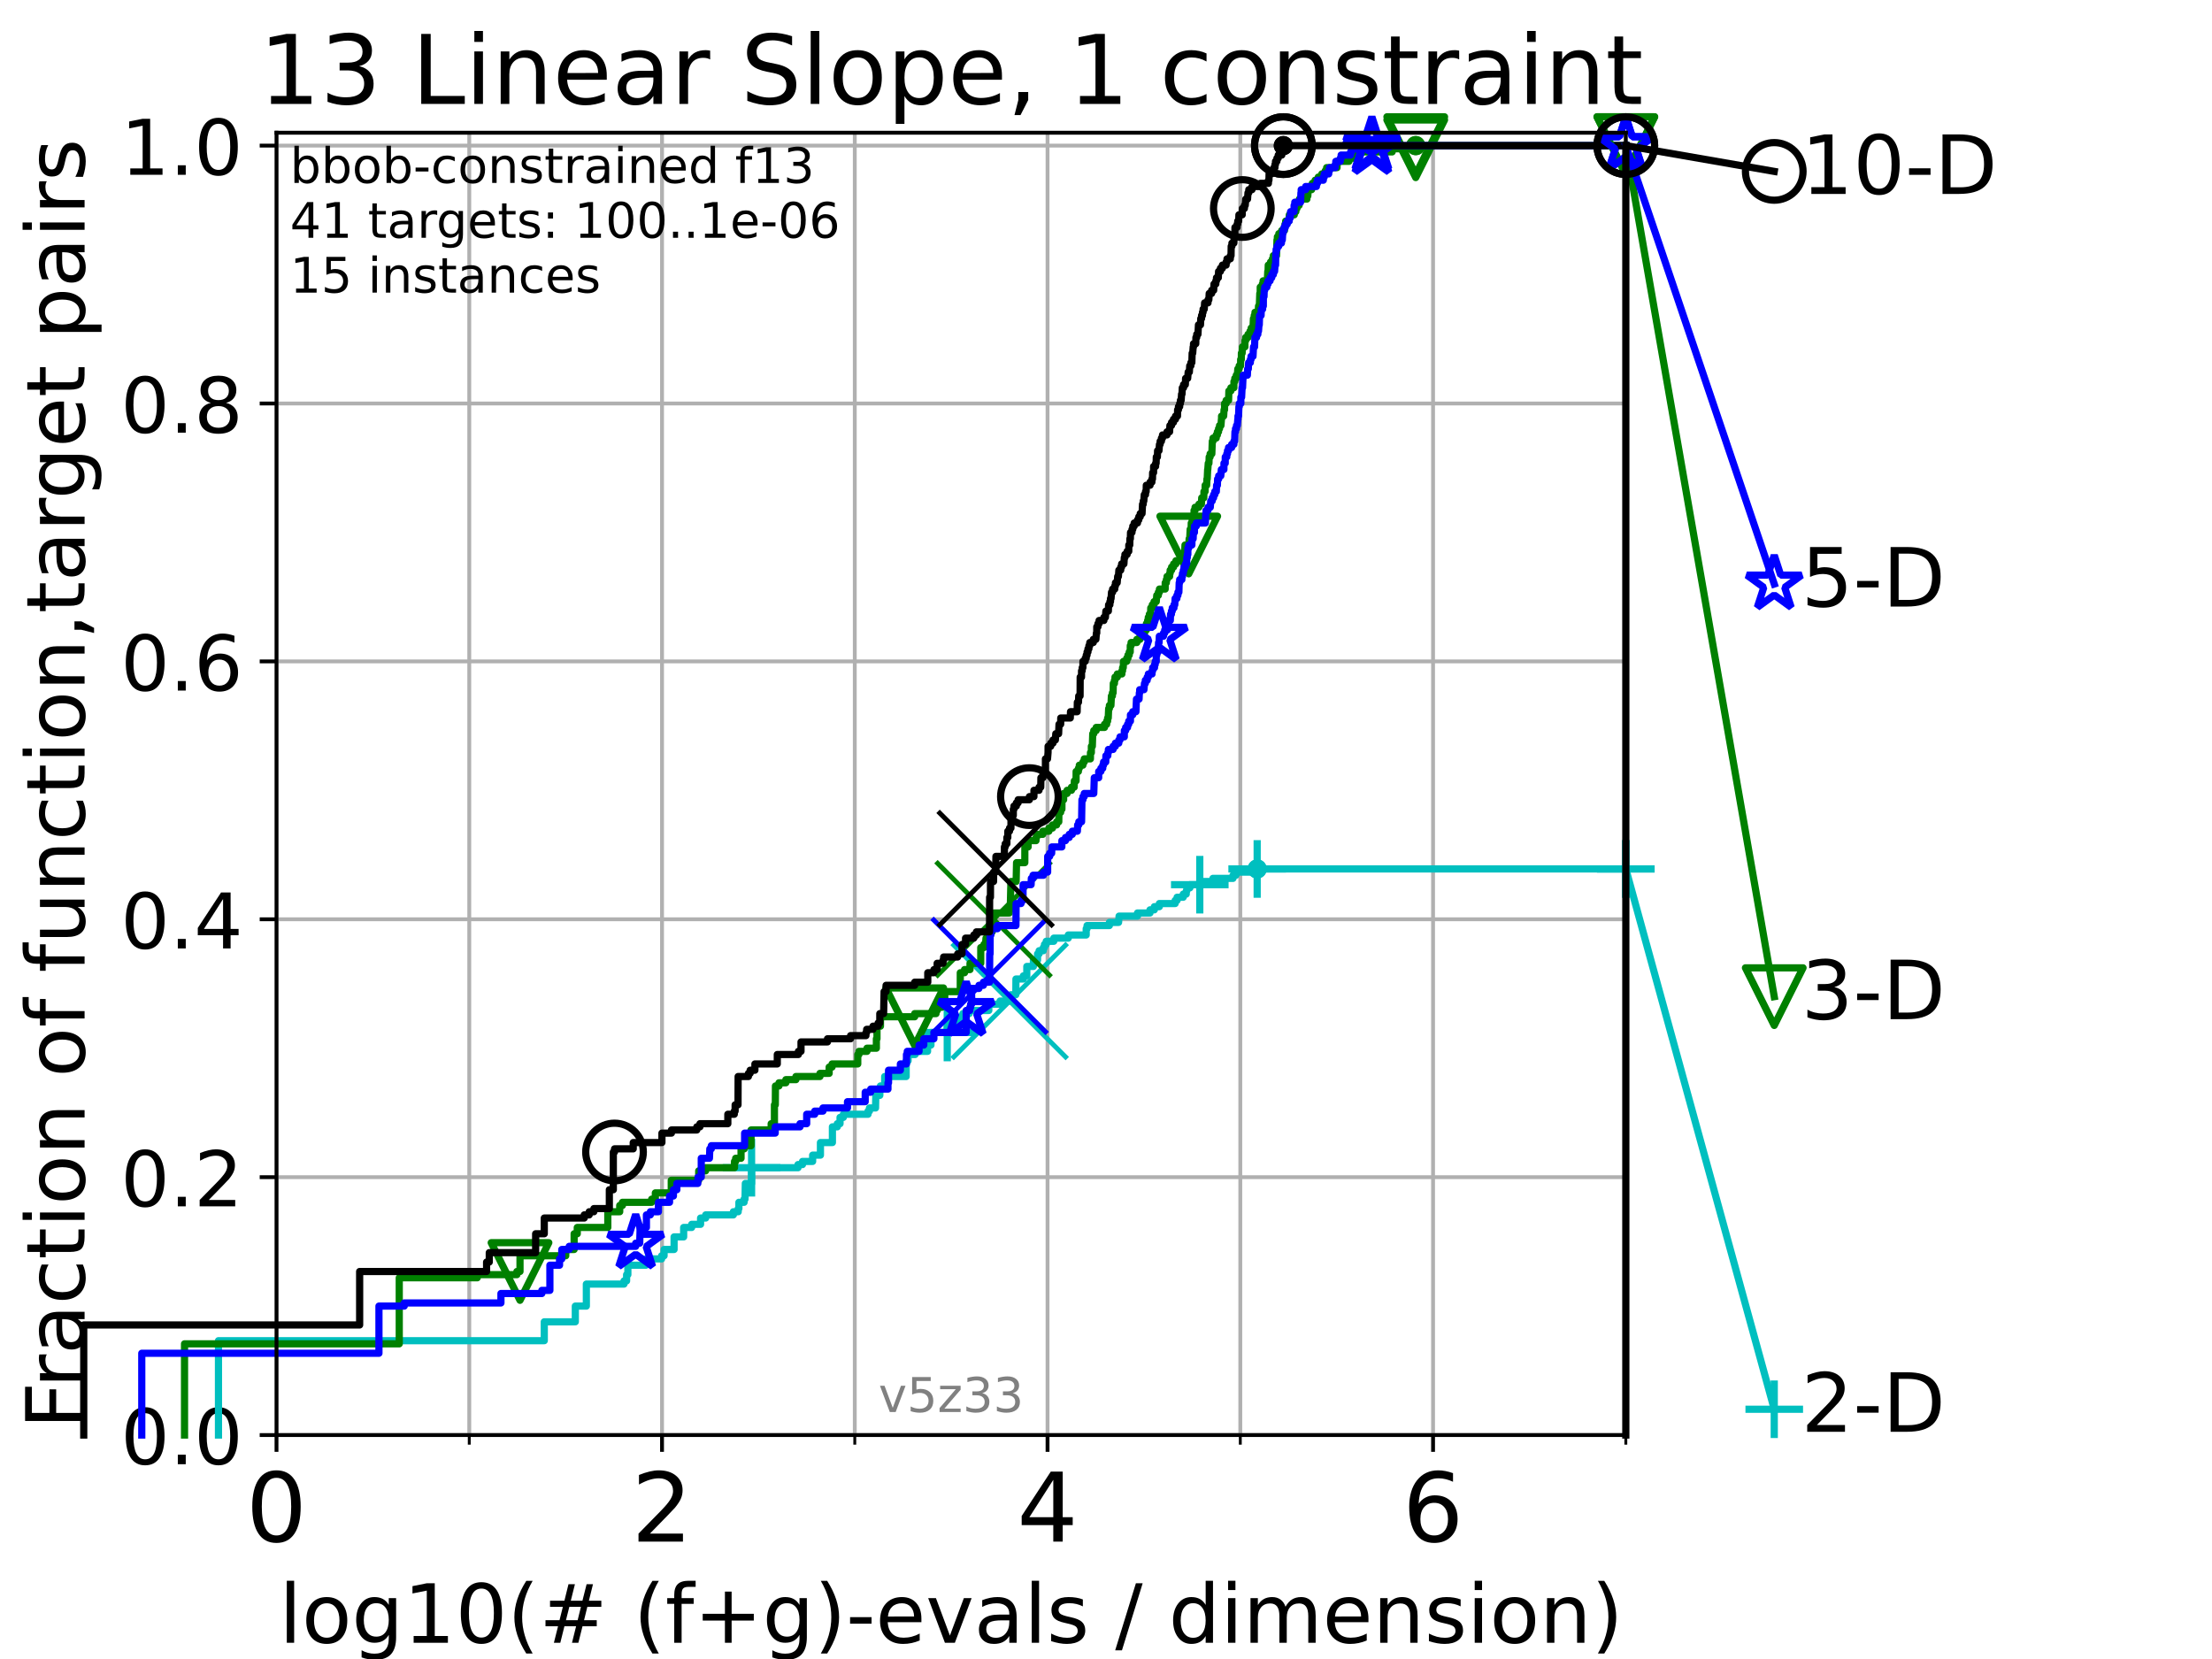 <?xml version="1.0" encoding="utf-8" standalone="no"?>
<!DOCTYPE svg PUBLIC "-//W3C//DTD SVG 1.1//EN"
  "http://www.w3.org/Graphics/SVG/1.1/DTD/svg11.dtd">
<!-- Created with matplotlib (https://matplotlib.org/) -->
<svg height="345.6pt" version="1.1" viewBox="0 0 460.8 345.6" width="460.8pt" xmlns="http://www.w3.org/2000/svg" xmlns:xlink="http://www.w3.org/1999/xlink">
 <defs>
  <style type="text/css">*{stroke-linecap:butt;stroke-linejoin:round;}</style>
 </defs>
 <g id="figure_1">
  <g id="patch_1">
   <path d="M 0 345.6 
L 460.8 345.6 
L 460.8 0 
L 0 0 
z
" style="fill:#ffffff;"/>
  </g>
  <g id="axes_1">
   <g id="patch_2">
    <path d="M 57.6 298.944 
L 338.688 298.944 
L 338.688 27.648 
L 57.6 27.648 
z
" style="fill:#ffffff;"/>
   </g>
   <g id="matplotlib.axis_1">
    <g id="xtick_1">
     <g id="line2d_1">
      <path clip-path="url(#p7b43d9ed58)" d="M 57.6 298.944 
L 57.6 27.648 
" style="fill:none;stroke:#b0b0b0;stroke-linecap:square;stroke-width:0.8;"/>
     </g>
     <g id="line2d_2">
      <defs>
       <path d="M 0 0 
L 0 3.5 
" id="m38caed1e72" style="stroke:#000000;stroke-width:0.8;"/>
      </defs>
      <g>
       <use style="stroke:#000000;stroke-width:0.8;" x="57.6" xlink:href="#m38caed1e72" y="298.944"/>
      </g>
     </g>
     <g id="text_1">
      <!-- 0 -->
      <g transform="translate(51.237 321.141)scale(0.2 -0.2)">
       <defs>
        <path d="M 31.781 66.406 
Q 24.172 66.406 20.328 58.906 
Q 16.5 51.422 16.5 36.375 
Q 16.5 21.391 20.328 13.891 
Q 24.172 6.391 31.781 6.391 
Q 39.453 6.391 43.281 13.891 
Q 47.125 21.391 47.125 36.375 
Q 47.125 51.422 43.281 58.906 
Q 39.453 66.406 31.781 66.406 
z
M 31.781 74.219 
Q 44.047 74.219 50.516 64.516 
Q 56.984 54.828 56.984 36.375 
Q 56.984 17.969 50.516 8.266 
Q 44.047 -1.422 31.781 -1.422 
Q 19.531 -1.422 13.062 8.266 
Q 6.594 17.969 6.594 36.375 
Q 6.594 54.828 13.062 64.516 
Q 19.531 74.219 31.781 74.219 
z
" id="DejaVuSans-48"/>
       </defs>
       <use xlink:href="#DejaVuSans-48"/>
      </g>
     </g>
    </g>
    <g id="xtick_2">
     <g id="line2d_3">
      <path clip-path="url(#p7b43d9ed58)" d="M 137.911 298.944 
L 137.911 27.648 
" style="fill:none;stroke:#b0b0b0;stroke-linecap:square;stroke-width:0.8;"/>
     </g>
     <g id="line2d_4">
      <g>
       <use style="stroke:#000000;stroke-width:0.8;" x="137.911" xlink:href="#m38caed1e72" y="298.944"/>
      </g>
     </g>
     <g id="text_2">
      <!-- 2 -->
      <g transform="translate(131.548 321.141)scale(0.2 -0.2)">
       <defs>
        <path d="M 19.188 8.297 
L 53.609 8.297 
L 53.609 0 
L 7.328 0 
L 7.328 8.297 
Q 12.938 14.109 22.625 23.891 
Q 32.328 33.688 34.812 36.531 
Q 39.547 41.844 41.422 45.531 
Q 43.312 49.219 43.312 52.781 
Q 43.312 58.594 39.234 62.25 
Q 35.156 65.922 28.609 65.922 
Q 23.969 65.922 18.812 64.312 
Q 13.672 62.703 7.812 59.422 
L 7.812 69.391 
Q 13.766 71.781 18.938 73 
Q 24.125 74.219 28.422 74.219 
Q 39.75 74.219 46.484 68.547 
Q 53.219 62.891 53.219 53.422 
Q 53.219 48.922 51.531 44.891 
Q 49.859 40.875 45.406 35.406 
Q 44.188 33.984 37.641 27.219 
Q 31.109 20.453 19.188 8.297 
z
" id="DejaVuSans-50"/>
       </defs>
       <use xlink:href="#DejaVuSans-50"/>
      </g>
     </g>
    </g>
    <g id="xtick_3">
     <g id="line2d_5">
      <path clip-path="url(#p7b43d9ed58)" d="M 218.222 298.944 
L 218.222 27.648 
" style="fill:none;stroke:#b0b0b0;stroke-linecap:square;stroke-width:0.8;"/>
     </g>
     <g id="line2d_6">
      <g>
       <use style="stroke:#000000;stroke-width:0.8;" x="218.222" xlink:href="#m38caed1e72" y="298.944"/>
      </g>
     </g>
     <g id="text_3">
      <!-- 4 -->
      <g transform="translate(211.859 321.141)scale(0.2 -0.2)">
       <defs>
        <path d="M 37.797 64.312 
L 12.891 25.391 
L 37.797 25.391 
z
M 35.203 72.906 
L 47.609 72.906 
L 47.609 25.391 
L 58.016 25.391 
L 58.016 17.188 
L 47.609 17.188 
L 47.609 0 
L 37.797 0 
L 37.797 17.188 
L 4.891 17.188 
L 4.891 26.703 
z
" id="DejaVuSans-52"/>
       </defs>
       <use xlink:href="#DejaVuSans-52"/>
      </g>
     </g>
    </g>
    <g id="xtick_4">
     <g id="line2d_7">
      <path clip-path="url(#p7b43d9ed58)" d="M 298.533 298.944 
L 298.533 27.648 
" style="fill:none;stroke:#b0b0b0;stroke-linecap:square;stroke-width:0.8;"/>
     </g>
     <g id="line2d_8">
      <g>
       <use style="stroke:#000000;stroke-width:0.8;" x="298.533" xlink:href="#m38caed1e72" y="298.944"/>
      </g>
     </g>
     <g id="text_4">
      <!-- 6 -->
      <g transform="translate(292.17 321.141)scale(0.2 -0.2)">
       <defs>
        <path d="M 33.016 40.375 
Q 26.375 40.375 22.484 35.828 
Q 18.609 31.297 18.609 23.391 
Q 18.609 15.531 22.484 10.953 
Q 26.375 6.391 33.016 6.391 
Q 39.656 6.391 43.531 10.953 
Q 47.406 15.531 47.406 23.391 
Q 47.406 31.297 43.531 35.828 
Q 39.656 40.375 33.016 40.375 
z
M 52.594 71.297 
L 52.594 62.312 
Q 48.875 64.062 45.094 64.984 
Q 41.312 65.922 37.594 65.922 
Q 27.828 65.922 22.672 59.328 
Q 17.531 52.734 16.797 39.406 
Q 19.672 43.656 24.016 45.922 
Q 28.375 48.188 33.594 48.188 
Q 44.578 48.188 50.953 41.516 
Q 57.328 34.859 57.328 23.391 
Q 57.328 12.156 50.688 5.359 
Q 44.047 -1.422 33.016 -1.422 
Q 20.359 -1.422 13.672 8.266 
Q 6.984 17.969 6.984 36.375 
Q 6.984 53.656 15.188 63.938 
Q 23.391 74.219 37.203 74.219 
Q 40.922 74.219 44.703 73.484 
Q 48.484 72.75 52.594 71.297 
z
" id="DejaVuSans-54"/>
       </defs>
       <use xlink:href="#DejaVuSans-54"/>
      </g>
     </g>
    </g>
    <g id="xtick_5">
     <g id="line2d_9">
      <path clip-path="url(#p7b43d9ed58)" d="M 97.755 298.944 
L 97.755 27.648 
" style="fill:none;stroke:#b0b0b0;stroke-linecap:square;stroke-width:0.8;"/>
     </g>
     <g id="line2d_10">
      <defs>
       <path d="M 0 0 
L 0 2 
" id="me0e0ac06b5" style="stroke:#000000;stroke-width:0.6;"/>
      </defs>
      <g>
       <use style="stroke:#000000;stroke-width:0.6;" x="97.755" xlink:href="#me0e0ac06b5" y="298.944"/>
      </g>
     </g>
    </g>
    <g id="xtick_6">
     <g id="line2d_11">
      <path clip-path="url(#p7b43d9ed58)" d="M 178.066 298.944 
L 178.066 27.648 
" style="fill:none;stroke:#b0b0b0;stroke-linecap:square;stroke-width:0.8;"/>
     </g>
     <g id="line2d_12">
      <g>
       <use style="stroke:#000000;stroke-width:0.6;" x="178.066" xlink:href="#me0e0ac06b5" y="298.944"/>
      </g>
     </g>
    </g>
    <g id="xtick_7">
     <g id="line2d_13">
      <path clip-path="url(#p7b43d9ed58)" d="M 258.377 298.944 
L 258.377 27.648 
" style="fill:none;stroke:#b0b0b0;stroke-linecap:square;stroke-width:0.8;"/>
     </g>
     <g id="line2d_14">
      <g>
       <use style="stroke:#000000;stroke-width:0.6;" x="258.377" xlink:href="#me0e0ac06b5" y="298.944"/>
      </g>
     </g>
    </g>
    <g id="xtick_8">
     <g id="line2d_15">
      <path clip-path="url(#p7b43d9ed58)" d="M 338.688 298.944 
L 338.688 27.648 
" style="fill:none;stroke:#b0b0b0;stroke-linecap:square;stroke-width:0.8;"/>
     </g>
     <g id="line2d_16">
      <g>
       <use style="stroke:#000000;stroke-width:0.6;" x="338.688" xlink:href="#me0e0ac06b5" y="298.944"/>
      </g>
     </g>
    </g>
    <g id="text_5">
     <!-- log10(# (f+g)-evals / dimension) -->
     <g transform="translate(58.145 342.218)scale(0.17 -0.17)">
      <defs>
       <path d="M 9.422 75.984 
L 18.406 75.984 
L 18.406 0 
L 9.422 0 
z
" id="DejaVuSans-108"/>
       <path d="M 30.609 48.391 
Q 23.391 48.391 19.188 42.75 
Q 14.984 37.109 14.984 27.297 
Q 14.984 17.484 19.156 11.844 
Q 23.344 6.203 30.609 6.203 
Q 37.797 6.203 41.984 11.859 
Q 46.188 17.531 46.188 27.297 
Q 46.188 37.016 41.984 42.703 
Q 37.797 48.391 30.609 48.391 
z
M 30.609 56 
Q 42.328 56 49.016 48.375 
Q 55.719 40.766 55.719 27.297 
Q 55.719 13.875 49.016 6.219 
Q 42.328 -1.422 30.609 -1.422 
Q 18.844 -1.422 12.172 6.219 
Q 5.516 13.875 5.516 27.297 
Q 5.516 40.766 12.172 48.375 
Q 18.844 56 30.609 56 
z
" id="DejaVuSans-111"/>
       <path d="M 45.406 27.984 
Q 45.406 37.75 41.375 43.109 
Q 37.359 48.484 30.078 48.484 
Q 22.859 48.484 18.828 43.109 
Q 14.797 37.75 14.797 27.984 
Q 14.797 18.266 18.828 12.891 
Q 22.859 7.516 30.078 7.516 
Q 37.359 7.516 41.375 12.891 
Q 45.406 18.266 45.406 27.984 
z
M 54.391 6.781 
Q 54.391 -7.172 48.188 -13.984 
Q 42 -20.797 29.203 -20.797 
Q 24.469 -20.797 20.266 -20.094 
Q 16.062 -19.391 12.109 -17.922 
L 12.109 -9.188 
Q 16.062 -11.328 19.922 -12.344 
Q 23.781 -13.375 27.781 -13.375 
Q 36.625 -13.375 41.016 -8.766 
Q 45.406 -4.156 45.406 5.172 
L 45.406 9.625 
Q 42.625 4.781 38.281 2.391 
Q 33.938 0 27.875 0 
Q 17.828 0 11.672 7.656 
Q 5.516 15.328 5.516 27.984 
Q 5.516 40.672 11.672 48.328 
Q 17.828 56 27.875 56 
Q 33.938 56 38.281 53.609 
Q 42.625 51.219 45.406 46.391 
L 45.406 54.688 
L 54.391 54.688 
z
" id="DejaVuSans-103"/>
       <path d="M 12.406 8.297 
L 28.516 8.297 
L 28.516 63.922 
L 10.984 60.406 
L 10.984 69.391 
L 28.422 72.906 
L 38.281 72.906 
L 38.281 8.297 
L 54.391 8.297 
L 54.391 0 
L 12.406 0 
z
" id="DejaVuSans-49"/>
       <path d="M 31 75.875 
Q 24.469 64.656 21.281 53.656 
Q 18.109 42.672 18.109 31.391 
Q 18.109 20.125 21.312 9.062 
Q 24.516 -2 31 -13.188 
L 23.188 -13.188 
Q 15.875 -1.703 12.234 9.375 
Q 8.594 20.453 8.594 31.391 
Q 8.594 42.281 12.203 53.312 
Q 15.828 64.359 23.188 75.875 
z
" id="DejaVuSans-40"/>
       <path d="M 51.125 44 
L 36.922 44 
L 32.812 27.688 
L 47.125 27.688 
z
M 43.797 71.781 
L 38.719 51.516 
L 52.984 51.516 
L 58.109 71.781 
L 65.922 71.781 
L 60.891 51.516 
L 76.125 51.516 
L 76.125 44 
L 58.984 44 
L 54.984 27.688 
L 70.516 27.688 
L 70.516 20.219 
L 53.078 20.219 
L 48 0 
L 40.188 0 
L 45.219 20.219 
L 30.906 20.219 
L 25.875 0 
L 18.016 0 
L 23.094 20.219 
L 7.719 20.219 
L 7.719 27.688 
L 24.906 27.688 
L 29 44 
L 13.281 44 
L 13.281 51.516 
L 30.906 51.516 
L 35.891 71.781 
z
" id="DejaVuSans-35"/>
       <path id="DejaVuSans-32"/>
       <path d="M 37.109 75.984 
L 37.109 68.5 
L 28.516 68.5 
Q 23.688 68.5 21.797 66.547 
Q 19.922 64.594 19.922 59.516 
L 19.922 54.688 
L 34.719 54.688 
L 34.719 47.703 
L 19.922 47.703 
L 19.922 0 
L 10.891 0 
L 10.891 47.703 
L 2.297 47.703 
L 2.297 54.688 
L 10.891 54.688 
L 10.891 58.5 
Q 10.891 67.625 15.141 71.797 
Q 19.391 75.984 28.609 75.984 
z
" id="DejaVuSans-102"/>
       <path d="M 46 62.703 
L 46 35.5 
L 73.188 35.5 
L 73.188 27.203 
L 46 27.203 
L 46 0 
L 37.797 0 
L 37.797 27.203 
L 10.594 27.203 
L 10.594 35.5 
L 37.797 35.5 
L 37.797 62.703 
z
" id="DejaVuSans-43"/>
       <path d="M 8.016 75.875 
L 15.828 75.875 
Q 23.141 64.359 26.781 53.312 
Q 30.422 42.281 30.422 31.391 
Q 30.422 20.453 26.781 9.375 
Q 23.141 -1.703 15.828 -13.188 
L 8.016 -13.188 
Q 14.5 -2 17.703 9.062 
Q 20.906 20.125 20.906 31.391 
Q 20.906 42.672 17.703 53.656 
Q 14.5 64.656 8.016 75.875 
z
" id="DejaVuSans-41"/>
       <path d="M 4.891 31.391 
L 31.203 31.391 
L 31.203 23.391 
L 4.891 23.391 
z
" id="DejaVuSans-45"/>
       <path d="M 56.203 29.594 
L 56.203 25.203 
L 14.891 25.203 
Q 15.484 15.922 20.484 11.062 
Q 25.484 6.203 34.422 6.203 
Q 39.594 6.203 44.453 7.469 
Q 49.312 8.734 54.109 11.281 
L 54.109 2.781 
Q 49.266 0.734 44.188 -0.344 
Q 39.109 -1.422 33.891 -1.422 
Q 20.797 -1.422 13.156 6.188 
Q 5.516 13.812 5.516 26.812 
Q 5.516 40.234 12.766 48.109 
Q 20.016 56 32.328 56 
Q 43.359 56 49.781 48.891 
Q 56.203 41.797 56.203 29.594 
z
M 47.219 32.234 
Q 47.125 39.594 43.094 43.984 
Q 39.062 48.391 32.422 48.391 
Q 24.906 48.391 20.391 44.141 
Q 15.875 39.891 15.188 32.172 
z
" id="DejaVuSans-101"/>
       <path d="M 2.984 54.688 
L 12.5 54.688 
L 29.594 8.797 
L 46.688 54.688 
L 56.203 54.688 
L 35.688 0 
L 23.484 0 
z
" id="DejaVuSans-118"/>
       <path d="M 34.281 27.484 
Q 23.391 27.484 19.188 25 
Q 14.984 22.516 14.984 16.5 
Q 14.984 11.719 18.141 8.906 
Q 21.297 6.109 26.703 6.109 
Q 34.188 6.109 38.703 11.406 
Q 43.219 16.703 43.219 25.484 
L 43.219 27.484 
z
M 52.203 31.203 
L 52.203 0 
L 43.219 0 
L 43.219 8.297 
Q 40.141 3.328 35.547 0.953 
Q 30.953 -1.422 24.312 -1.422 
Q 15.922 -1.422 10.953 3.297 
Q 6 8.016 6 15.922 
Q 6 25.141 12.172 29.828 
Q 18.359 34.516 30.609 34.516 
L 43.219 34.516 
L 43.219 35.406 
Q 43.219 41.609 39.141 45 
Q 35.062 48.391 27.688 48.391 
Q 23 48.391 18.547 47.266 
Q 14.109 46.141 10.016 43.891 
L 10.016 52.203 
Q 14.938 54.109 19.578 55.047 
Q 24.219 56 28.609 56 
Q 40.484 56 46.344 49.844 
Q 52.203 43.703 52.203 31.203 
z
" id="DejaVuSans-97"/>
       <path d="M 44.281 53.078 
L 44.281 44.578 
Q 40.484 46.531 36.375 47.5 
Q 32.281 48.484 27.875 48.484 
Q 21.188 48.484 17.844 46.438 
Q 14.5 44.391 14.5 40.281 
Q 14.5 37.156 16.891 35.375 
Q 19.281 33.594 26.516 31.984 
L 29.594 31.297 
Q 39.156 29.25 43.188 25.516 
Q 47.219 21.781 47.219 15.094 
Q 47.219 7.469 41.188 3.016 
Q 35.156 -1.422 24.609 -1.422 
Q 20.219 -1.422 15.453 -0.562 
Q 10.688 0.297 5.422 2 
L 5.422 11.281 
Q 10.406 8.688 15.234 7.391 
Q 20.062 6.109 24.812 6.109 
Q 31.156 6.109 34.562 8.281 
Q 37.984 10.453 37.984 14.406 
Q 37.984 18.062 35.516 20.016 
Q 33.062 21.969 24.703 23.781 
L 21.578 24.516 
Q 13.234 26.266 9.516 29.906 
Q 5.812 33.547 5.812 39.891 
Q 5.812 47.609 11.281 51.797 
Q 16.75 56 26.812 56 
Q 31.781 56 36.172 55.266 
Q 40.578 54.547 44.281 53.078 
z
" id="DejaVuSans-115"/>
       <path d="M 25.391 72.906 
L 33.688 72.906 
L 8.297 -9.281 
L 0 -9.281 
z
" id="DejaVuSans-47"/>
       <path d="M 45.406 46.391 
L 45.406 75.984 
L 54.391 75.984 
L 54.391 0 
L 45.406 0 
L 45.406 8.203 
Q 42.578 3.328 38.25 0.953 
Q 33.938 -1.422 27.875 -1.422 
Q 17.969 -1.422 11.734 6.484 
Q 5.516 14.406 5.516 27.297 
Q 5.516 40.188 11.734 48.094 
Q 17.969 56 27.875 56 
Q 33.938 56 38.25 53.625 
Q 42.578 51.266 45.406 46.391 
z
M 14.797 27.297 
Q 14.797 17.391 18.875 11.75 
Q 22.953 6.109 30.078 6.109 
Q 37.203 6.109 41.297 11.75 
Q 45.406 17.391 45.406 27.297 
Q 45.406 37.203 41.297 42.844 
Q 37.203 48.484 30.078 48.484 
Q 22.953 48.484 18.875 42.844 
Q 14.797 37.203 14.797 27.297 
z
" id="DejaVuSans-100"/>
       <path d="M 9.422 54.688 
L 18.406 54.688 
L 18.406 0 
L 9.422 0 
z
M 9.422 75.984 
L 18.406 75.984 
L 18.406 64.594 
L 9.422 64.594 
z
" id="DejaVuSans-105"/>
       <path d="M 52 44.188 
Q 55.375 50.25 60.062 53.125 
Q 64.75 56 71.094 56 
Q 79.641 56 84.281 50.016 
Q 88.922 44.047 88.922 33.016 
L 88.922 0 
L 79.891 0 
L 79.891 32.719 
Q 79.891 40.578 77.094 44.375 
Q 74.312 48.188 68.609 48.188 
Q 61.625 48.188 57.562 43.547 
Q 53.516 38.922 53.516 30.906 
L 53.516 0 
L 44.484 0 
L 44.484 32.719 
Q 44.484 40.625 41.703 44.406 
Q 38.922 48.188 33.109 48.188 
Q 26.219 48.188 22.156 43.531 
Q 18.109 38.875 18.109 30.906 
L 18.109 0 
L 9.078 0 
L 9.078 54.688 
L 18.109 54.688 
L 18.109 46.188 
Q 21.188 51.219 25.484 53.609 
Q 29.781 56 35.688 56 
Q 41.656 56 45.828 52.969 
Q 50 49.953 52 44.188 
z
" id="DejaVuSans-109"/>
       <path d="M 54.891 33.016 
L 54.891 0 
L 45.906 0 
L 45.906 32.719 
Q 45.906 40.484 42.875 44.328 
Q 39.844 48.188 33.797 48.188 
Q 26.516 48.188 22.312 43.547 
Q 18.109 38.922 18.109 30.906 
L 18.109 0 
L 9.078 0 
L 9.078 54.688 
L 18.109 54.688 
L 18.109 46.188 
Q 21.344 51.125 25.703 53.562 
Q 30.078 56 35.797 56 
Q 45.219 56 50.047 50.172 
Q 54.891 44.344 54.891 33.016 
z
" id="DejaVuSans-110"/>
      </defs>
      <use xlink:href="#DejaVuSans-108"/>
      <use x="27.783" xlink:href="#DejaVuSans-111"/>
      <use x="88.965" xlink:href="#DejaVuSans-103"/>
      <use x="152.441" xlink:href="#DejaVuSans-49"/>
      <use x="216.064" xlink:href="#DejaVuSans-48"/>
      <use x="279.688" xlink:href="#DejaVuSans-40"/>
      <use x="318.701" xlink:href="#DejaVuSans-35"/>
      <use x="402.49" xlink:href="#DejaVuSans-32"/>
      <use x="434.277" xlink:href="#DejaVuSans-40"/>
      <use x="473.291" xlink:href="#DejaVuSans-102"/>
      <use x="508.496" xlink:href="#DejaVuSans-43"/>
      <use x="592.285" xlink:href="#DejaVuSans-103"/>
      <use x="655.762" xlink:href="#DejaVuSans-41"/>
      <use x="694.775" xlink:href="#DejaVuSans-45"/>
      <use x="730.859" xlink:href="#DejaVuSans-101"/>
      <use x="792.383" xlink:href="#DejaVuSans-118"/>
      <use x="851.562" xlink:href="#DejaVuSans-97"/>
      <use x="912.842" xlink:href="#DejaVuSans-108"/>
      <use x="940.625" xlink:href="#DejaVuSans-115"/>
      <use x="992.725" xlink:href="#DejaVuSans-32"/>
      <use x="1024.512" xlink:href="#DejaVuSans-47"/>
      <use x="1058.203" xlink:href="#DejaVuSans-32"/>
      <use x="1089.99" xlink:href="#DejaVuSans-100"/>
      <use x="1153.467" xlink:href="#DejaVuSans-105"/>
      <use x="1181.25" xlink:href="#DejaVuSans-109"/>
      <use x="1278.662" xlink:href="#DejaVuSans-101"/>
      <use x="1340.186" xlink:href="#DejaVuSans-110"/>
      <use x="1403.564" xlink:href="#DejaVuSans-115"/>
      <use x="1455.664" xlink:href="#DejaVuSans-105"/>
      <use x="1483.447" xlink:href="#DejaVuSans-111"/>
      <use x="1544.629" xlink:href="#DejaVuSans-110"/>
      <use x="1608.008" xlink:href="#DejaVuSans-41"/>
     </g>
    </g>
   </g>
   <g id="matplotlib.axis_2">
    <g id="ytick_1">
     <g id="line2d_17">
      <path clip-path="url(#p7b43d9ed58)" d="M 57.6 298.944 
L 338.688 298.944 
" style="fill:none;stroke:#b0b0b0;stroke-linecap:square;stroke-width:0.8;"/>
     </g>
     <g id="line2d_18">
      <defs>
       <path d="M 0 0 
L -3.5 0 
" id="m7a669f6658" style="stroke:#000000;stroke-width:0.8;"/>
      </defs>
      <g>
       <use style="stroke:#000000;stroke-width:0.8;" x="57.6" xlink:href="#m7a669f6658" y="298.944"/>
      </g>
     </g>
     <g id="text_6">
      <!-- 0.0 -->
      <g transform="translate(25.155 305.023)scale(0.16 -0.16)">
       <defs>
        <path d="M 10.688 12.406 
L 21 12.406 
L 21 0 
L 10.688 0 
z
" id="DejaVuSans-46"/>
       </defs>
       <use xlink:href="#DejaVuSans-48"/>
       <use x="63.623" xlink:href="#DejaVuSans-46"/>
       <use x="95.41" xlink:href="#DejaVuSans-48"/>
      </g>
     </g>
    </g>
    <g id="ytick_2">
     <g id="line2d_19">
      <path clip-path="url(#p7b43d9ed58)" d="M 57.6 245.222 
L 338.688 245.222 
" style="fill:none;stroke:#b0b0b0;stroke-linecap:square;stroke-width:0.8;"/>
     </g>
     <g id="line2d_20">
      <g>
       <use style="stroke:#000000;stroke-width:0.8;" x="57.6" xlink:href="#m7a669f6658" y="245.222"/>
      </g>
     </g>
     <g id="text_7">
      <!-- 0.2 -->
      <g transform="translate(25.155 251.301)scale(0.16 -0.16)">
       <use xlink:href="#DejaVuSans-48"/>
       <use x="63.623" xlink:href="#DejaVuSans-46"/>
       <use x="95.41" xlink:href="#DejaVuSans-50"/>
      </g>
     </g>
    </g>
    <g id="ytick_3">
     <g id="line2d_21">
      <path clip-path="url(#p7b43d9ed58)" d="M 57.6 191.5 
L 338.688 191.5 
" style="fill:none;stroke:#b0b0b0;stroke-linecap:square;stroke-width:0.8;"/>
     </g>
     <g id="line2d_22">
      <g>
       <use style="stroke:#000000;stroke-width:0.8;" x="57.6" xlink:href="#m7a669f6658" y="191.5"/>
      </g>
     </g>
     <g id="text_8">
      <!-- 0.4 -->
      <g transform="translate(25.155 197.579)scale(0.16 -0.16)">
       <use xlink:href="#DejaVuSans-48"/>
       <use x="63.623" xlink:href="#DejaVuSans-46"/>
       <use x="95.41" xlink:href="#DejaVuSans-52"/>
      </g>
     </g>
    </g>
    <g id="ytick_4">
     <g id="line2d_23">
      <path clip-path="url(#p7b43d9ed58)" d="M 57.6 137.778 
L 338.688 137.778 
" style="fill:none;stroke:#b0b0b0;stroke-linecap:square;stroke-width:0.8;"/>
     </g>
     <g id="line2d_24">
      <g>
       <use style="stroke:#000000;stroke-width:0.8;" x="57.6" xlink:href="#m7a669f6658" y="137.778"/>
      </g>
     </g>
     <g id="text_9">
      <!-- 0.6 -->
      <g transform="translate(25.155 143.857)scale(0.16 -0.16)">
       <use xlink:href="#DejaVuSans-48"/>
       <use x="63.623" xlink:href="#DejaVuSans-46"/>
       <use x="95.41" xlink:href="#DejaVuSans-54"/>
      </g>
     </g>
    </g>
    <g id="ytick_5">
     <g id="line2d_25">
      <path clip-path="url(#p7b43d9ed58)" d="M 57.6 84.056 
L 338.688 84.056 
" style="fill:none;stroke:#b0b0b0;stroke-linecap:square;stroke-width:0.8;"/>
     </g>
     <g id="line2d_26">
      <g>
       <use style="stroke:#000000;stroke-width:0.8;" x="57.6" xlink:href="#m7a669f6658" y="84.056"/>
      </g>
     </g>
     <g id="text_10">
      <!-- 0.8 -->
      <g transform="translate(25.155 90.135)scale(0.16 -0.16)">
       <defs>
        <path d="M 31.781 34.625 
Q 24.75 34.625 20.719 30.859 
Q 16.703 27.094 16.703 20.516 
Q 16.703 13.922 20.719 10.156 
Q 24.75 6.391 31.781 6.391 
Q 38.812 6.391 42.859 10.172 
Q 46.922 13.969 46.922 20.516 
Q 46.922 27.094 42.891 30.859 
Q 38.875 34.625 31.781 34.625 
z
M 21.922 38.812 
Q 15.578 40.375 12.031 44.719 
Q 8.5 49.078 8.5 55.328 
Q 8.5 64.062 14.719 69.141 
Q 20.953 74.219 31.781 74.219 
Q 42.672 74.219 48.875 69.141 
Q 55.078 64.062 55.078 55.328 
Q 55.078 49.078 51.531 44.719 
Q 48 40.375 41.703 38.812 
Q 48.828 37.156 52.797 32.312 
Q 56.781 27.484 56.781 20.516 
Q 56.781 9.906 50.312 4.234 
Q 43.844 -1.422 31.781 -1.422 
Q 19.734 -1.422 13.25 4.234 
Q 6.781 9.906 6.781 20.516 
Q 6.781 27.484 10.781 32.312 
Q 14.797 37.156 21.922 38.812 
z
M 18.312 54.391 
Q 18.312 48.734 21.844 45.562 
Q 25.391 42.391 31.781 42.391 
Q 38.141 42.391 41.719 45.562 
Q 45.312 48.734 45.312 54.391 
Q 45.312 60.062 41.719 63.234 
Q 38.141 66.406 31.781 66.406 
Q 25.391 66.406 21.844 63.234 
Q 18.312 60.062 18.312 54.391 
z
" id="DejaVuSans-56"/>
       </defs>
       <use xlink:href="#DejaVuSans-48"/>
       <use x="63.623" xlink:href="#DejaVuSans-46"/>
       <use x="95.41" xlink:href="#DejaVuSans-56"/>
      </g>
     </g>
    </g>
    <g id="ytick_6">
     <g id="line2d_27">
      <path clip-path="url(#p7b43d9ed58)" d="M 57.6 30.334 
L 338.688 30.334 
" style="fill:none;stroke:#b0b0b0;stroke-linecap:square;stroke-width:0.8;"/>
     </g>
     <g id="line2d_28">
      <g>
       <use style="stroke:#000000;stroke-width:0.8;" x="57.6" xlink:href="#m7a669f6658" y="30.334"/>
      </g>
     </g>
     <g id="text_11">
      <!-- 1.0 -->
      <g transform="translate(25.155 36.413)scale(0.16 -0.16)">
       <use xlink:href="#DejaVuSans-49"/>
       <use x="63.623" xlink:href="#DejaVuSans-46"/>
       <use x="95.41" xlink:href="#DejaVuSans-48"/>
      </g>
     </g>
    </g>
    <g id="text_12">
     <!-- Fraction of function,target pairs -->
     <g transform="translate(17.62 297.681)rotate(-90)scale(0.17 -0.17)">
      <defs>
       <path d="M 9.812 72.906 
L 51.703 72.906 
L 51.703 64.594 
L 19.672 64.594 
L 19.672 43.109 
L 48.578 43.109 
L 48.578 34.812 
L 19.672 34.812 
L 19.672 0 
L 9.812 0 
z
" id="DejaVuSans-70"/>
       <path d="M 41.109 46.297 
Q 39.594 47.172 37.812 47.578 
Q 36.031 48 33.891 48 
Q 26.266 48 22.188 43.047 
Q 18.109 38.094 18.109 28.812 
L 18.109 0 
L 9.078 0 
L 9.078 54.688 
L 18.109 54.688 
L 18.109 46.188 
Q 20.953 51.172 25.484 53.578 
Q 30.031 56 36.531 56 
Q 37.453 56 38.578 55.875 
Q 39.703 55.766 41.062 55.516 
z
" id="DejaVuSans-114"/>
       <path d="M 48.781 52.594 
L 48.781 44.188 
Q 44.969 46.297 41.141 47.344 
Q 37.312 48.391 33.406 48.391 
Q 24.656 48.391 19.812 42.844 
Q 14.984 37.312 14.984 27.297 
Q 14.984 17.281 19.812 11.734 
Q 24.656 6.203 33.406 6.203 
Q 37.312 6.203 41.141 7.25 
Q 44.969 8.297 48.781 10.406 
L 48.781 2.094 
Q 45.016 0.344 40.984 -0.531 
Q 36.969 -1.422 32.422 -1.422 
Q 20.062 -1.422 12.781 6.344 
Q 5.516 14.109 5.516 27.297 
Q 5.516 40.672 12.859 48.328 
Q 20.219 56 33.016 56 
Q 37.156 56 41.109 55.141 
Q 45.062 54.297 48.781 52.594 
z
" id="DejaVuSans-99"/>
       <path d="M 18.312 70.219 
L 18.312 54.688 
L 36.812 54.688 
L 36.812 47.703 
L 18.312 47.703 
L 18.312 18.016 
Q 18.312 11.328 20.141 9.422 
Q 21.969 7.516 27.594 7.516 
L 36.812 7.516 
L 36.812 0 
L 27.594 0 
Q 17.188 0 13.234 3.875 
Q 9.281 7.766 9.281 18.016 
L 9.281 47.703 
L 2.688 47.703 
L 2.688 54.688 
L 9.281 54.688 
L 9.281 70.219 
z
" id="DejaVuSans-116"/>
       <path d="M 8.5 21.578 
L 8.5 54.688 
L 17.484 54.688 
L 17.484 21.922 
Q 17.484 14.156 20.5 10.266 
Q 23.531 6.391 29.594 6.391 
Q 36.859 6.391 41.078 11.031 
Q 45.312 15.672 45.312 23.688 
L 45.312 54.688 
L 54.297 54.688 
L 54.297 0 
L 45.312 0 
L 45.312 8.406 
Q 42.047 3.422 37.719 1 
Q 33.406 -1.422 27.688 -1.422 
Q 18.266 -1.422 13.375 4.438 
Q 8.5 10.297 8.5 21.578 
z
M 31.109 56 
z
" id="DejaVuSans-117"/>
       <path d="M 11.719 12.406 
L 22.016 12.406 
L 22.016 4 
L 14.016 -11.625 
L 7.719 -11.625 
L 11.719 4 
z
" id="DejaVuSans-44"/>
       <path d="M 18.109 8.203 
L 18.109 -20.797 
L 9.078 -20.797 
L 9.078 54.688 
L 18.109 54.688 
L 18.109 46.391 
Q 20.953 51.266 25.266 53.625 
Q 29.594 56 35.594 56 
Q 45.562 56 51.781 48.094 
Q 58.016 40.188 58.016 27.297 
Q 58.016 14.406 51.781 6.484 
Q 45.562 -1.422 35.594 -1.422 
Q 29.594 -1.422 25.266 0.953 
Q 20.953 3.328 18.109 8.203 
z
M 48.688 27.297 
Q 48.688 37.203 44.609 42.844 
Q 40.531 48.484 33.406 48.484 
Q 26.266 48.484 22.188 42.844 
Q 18.109 37.203 18.109 27.297 
Q 18.109 17.391 22.188 11.75 
Q 26.266 6.109 33.406 6.109 
Q 40.531 6.109 44.609 11.75 
Q 48.688 17.391 48.688 27.297 
z
" id="DejaVuSans-112"/>
      </defs>
      <use xlink:href="#DejaVuSans-70"/>
      <use x="50.27" xlink:href="#DejaVuSans-114"/>
      <use x="91.383" xlink:href="#DejaVuSans-97"/>
      <use x="152.662" xlink:href="#DejaVuSans-99"/>
      <use x="207.643" xlink:href="#DejaVuSans-116"/>
      <use x="246.852" xlink:href="#DejaVuSans-105"/>
      <use x="274.635" xlink:href="#DejaVuSans-111"/>
      <use x="335.816" xlink:href="#DejaVuSans-110"/>
      <use x="399.195" xlink:href="#DejaVuSans-32"/>
      <use x="430.982" xlink:href="#DejaVuSans-111"/>
      <use x="492.164" xlink:href="#DejaVuSans-102"/>
      <use x="527.369" xlink:href="#DejaVuSans-32"/>
      <use x="559.156" xlink:href="#DejaVuSans-102"/>
      <use x="594.361" xlink:href="#DejaVuSans-117"/>
      <use x="657.74" xlink:href="#DejaVuSans-110"/>
      <use x="721.119" xlink:href="#DejaVuSans-99"/>
      <use x="776.1" xlink:href="#DejaVuSans-116"/>
      <use x="815.309" xlink:href="#DejaVuSans-105"/>
      <use x="843.092" xlink:href="#DejaVuSans-111"/>
      <use x="904.273" xlink:href="#DejaVuSans-110"/>
      <use x="967.652" xlink:href="#DejaVuSans-44"/>
      <use x="999.439" xlink:href="#DejaVuSans-116"/>
      <use x="1038.648" xlink:href="#DejaVuSans-97"/>
      <use x="1099.928" xlink:href="#DejaVuSans-114"/>
      <use x="1139.291" xlink:href="#DejaVuSans-103"/>
      <use x="1202.768" xlink:href="#DejaVuSans-101"/>
      <use x="1264.291" xlink:href="#DejaVuSans-116"/>
      <use x="1303.5" xlink:href="#DejaVuSans-32"/>
      <use x="1335.287" xlink:href="#DejaVuSans-112"/>
      <use x="1398.764" xlink:href="#DejaVuSans-97"/>
      <use x="1460.043" xlink:href="#DejaVuSans-105"/>
      <use x="1487.826" xlink:href="#DejaVuSans-114"/>
      <use x="1528.939" xlink:href="#DejaVuSans-115"/>
     </g>
    </g>
   </g>
   <g id="line2d_29">
    <defs>
     <path d="M 0 1.5 
C 0.398 1.5 0.779 1.342 1.061 1.061 
C 1.342 0.779 1.5 0.398 1.5 0 
C 1.5 -0.398 1.342 -0.779 1.061 -1.061 
C 0.779 -1.342 0.398 -1.5 0 -1.5 
C -0.398 -1.5 -0.779 -1.342 -1.061 -1.061 
C -1.342 -0.779 -1.5 -0.398 -1.5 0 
C -1.5 0.398 -1.342 0.779 -1.061 1.061 
C -0.779 1.342 -0.398 1.5 0 1.5 
z
" id="m245df52f14" style="stroke:#00bfbf;"/>
    </defs>
    <g>
     <use style="fill:#00bfbf;stroke:#00bfbf;" x="261.892" xlink:href="#m245df52f14" y="181.018"/>
     <use style="fill:#00bfbf;stroke:#00bfbf;" x="261.892" xlink:href="#m245df52f14" y="181.018"/>
    </g>
   </g>
   <g id="line2d_30">
    <path d="M 45.512 298.944 
L 45.512 279.29 
L 113.383 279.29 
L 113.383 275.359 
L 119.85 275.359 
L 119.85 272.083 
L 122.148 272.083 
L 122.148 267.497 
L 129.991 267.497 
L 129.991 266.842 
L 130.532 266.842 
L 130.532 265.532 
L 130.796 265.532 
L 130.796 263.566 
L 134.556 263.566 
L 134.556 262.256 
L 137.823 262.256 
L 137.823 261.601 
L 138.341 261.601 
L 138.341 260.29 
L 140.424 260.29 
L 140.424 257.67 
L 142.419 257.67 
L 142.419 255.704 
L 144.087 255.704 
L 144.087 255.049 
L 145.943 255.049 
L 145.943 253.739 
L 147.01 253.739 
L 147.01 253.084 
L 152.774 253.084 
L 152.774 252.429 
L 153.785 252.429 
L 153.785 251.773 
L 153.925 251.773 
L 153.925 250.463 
L 155.005 250.463 
L 155.005 249.808 
L 155.2 249.808 
L 155.265 246.532 
L 156.569 246.532 
L 156.569 243.257 
L 166.238 243.257 
L 166.238 242.601 
L 167.175 242.601 
L 167.175 241.946 
L 169.288 241.946 
L 169.288 240.636 
L 170.912 240.636 
L 170.912 238.015 
L 173.406 238.015 
L 173.406 234.74 
L 174.424 234.74 
L 174.424 234.085 
L 174.995 234.085 
L 174.995 232.774 
L 175.688 232.774 
L 175.688 232.119 
L 180.827 232.119 
L 180.827 231.464 
L 181.122 231.464 
L 181.122 230.809 
L 182.392 230.809 
L 182.446 228.188 
L 183.281 228.188 
L 183.319 226.878 
L 183.409 226.878 
L 183.409 226.223 
L 184.298 226.223 
L 184.298 224.257 
L 188.771 224.257 
L 188.771 220.982 
L 189.172 220.982 
L 189.172 219.671 
L 190.64 219.671 
L 190.64 219.016 
L 193.228 219.016 
L 193.228 217.706 
L 193.937 217.706 
L 193.937 215.085 
L 197.327 215.085 
L 197.327 213.12 
L 200.09 213.12 
L 200.09 211.81 
L 200.595 211.81 
L 200.595 211.154 
L 201.901 211.154 
L 201.901 210.499 
L 205.988 210.499 
L 205.988 209.189 
L 208.325 209.189 
L 208.325 208.534 
L 210.568 208.534 
L 210.568 207.224 
L 211.617 207.224 
L 211.638 203.948 
L 213.18 203.948 
L 213.18 203.293 
L 213.903 203.293 
L 213.903 201.327 
L 215.277 201.327 
L 215.277 200.017 
L 216.137 200.017 
L 216.143 198.707 
L 216.463 198.707 
L 216.463 198.052 
L 217.341 198.052 
L 217.341 197.396 
L 217.581 197.396 
L 217.581 196.741 
L 217.944 196.741 
L 217.944 196.086 
L 219.523 196.086 
L 219.523 195.431 
L 222.542 195.431 
L 222.542 194.776 
L 226.275 194.776 
L 226.275 193.465 
L 226.452 193.465 
L 226.452 192.81 
L 231.104 192.81 
L 231.104 192.155 
L 233.021 192.155 
L 233.124 190.845 
L 236.957 190.845 
L 236.957 190.19 
L 239.563 190.19 
L 239.563 189.535 
L 240.469 189.535 
L 240.469 188.879 
L 241.513 188.879 
L 241.513 188.224 
L 244.806 188.224 
L 244.806 187.569 
L 245.209 187.569 
L 245.209 186.914 
L 246.488 186.914 
L 246.488 186.259 
L 247.118 186.259 
L 247.118 185.604 
L 247.231 185.604 
L 247.231 184.949 
L 247.881 184.949 
L 247.881 184.293 
L 249.937 184.293 
L 249.937 183.638 
L 252.67 183.638 
L 252.67 182.983 
L 256.855 182.983 
L 256.855 182.328 
L 257.475 182.328 
L 257.475 181.673 
L 261.892 181.673 
L 261.892 181.018 
L 338.688 181.018 
L 338.688 181.018 
" style="fill:none;stroke:#00bfbf;stroke-linecap:square;stroke-width:1.5;"/>
   </g>
   <g id="line2d_31">
    <defs>
     <path d="M -6 0 
L 6 0 
M 0 6 
L 0 -6 
" id="mc9522f853f" style="stroke:#00bfbf;stroke-width:1.5;"/>
    </defs>
    <g>
     <use style="fill-opacity:0;stroke:#00bfbf;stroke-width:1.5;" x="156.569" xlink:href="#mc9522f853f" y="243.257"/>
     <use style="fill-opacity:0;stroke:#00bfbf;stroke-width:1.5;" x="197.327" xlink:href="#mc9522f853f" y="215.085"/>
     <use style="fill-opacity:0;stroke:#00bfbf;stroke-width:1.5;" x="249.937" xlink:href="#mc9522f853f" y="184.293"/>
     <use style="fill-opacity:0;stroke:#00bfbf;stroke-width:1.5;" x="261.892" xlink:href="#mc9522f853f" y="181.018"/>
     <use style="fill-opacity:0;stroke:#00bfbf;stroke-width:1.5;" x="338.688" xlink:href="#mc9522f853f" y="181.018"/>
    </g>
   </g>
   <g id="line2d_32">
    <path style="fill:none;stroke:#00bfbf;stroke-linecap:square;stroke-width:1.5;"/>
    <g/>
   </g>
   <g id="line2d_33">
    <path clip-path="url(#p7b43d9ed58)" d="M 210.334 208.534 
" style="fill:none;stroke:#00bfbf;stroke-linecap:square;stroke-width:1.5;"/>
    <defs>
     <path d="M -12 12 
L 12 -12 
M -12 -12 
L 12 12 
" id="mcc91ffc55b" style="stroke:#00bfbf;"/>
    </defs>
    <g clip-path="url(#p7b43d9ed58)">
     <use style="fill:#00bfbf;stroke:#00bfbf;" x="210.334" xlink:href="#mcc91ffc55b" y="208.534"/>
    </g>
   </g>
   <g id="line2d_34">
    <defs>
     <path d="M 0 1.5 
C 0.398 1.5 0.779 1.342 1.061 1.061 
C 1.342 0.779 1.5 0.398 1.5 0 
C 1.5 -0.398 1.342 -0.779 1.061 -1.061 
C 0.779 -1.342 0.398 -1.5 0 -1.5 
C -0.398 -1.5 -0.779 -1.342 -1.061 -1.061 
C -1.342 -0.779 -1.5 -0.398 -1.5 0 
C -1.5 0.398 -1.342 0.779 -1.061 1.061 
C -0.779 1.342 -0.398 1.5 0 1.5 
z
" id="me7d5db92e3" style="stroke:#008000;"/>
    </defs>
    <g>
     <use style="fill:#008000;stroke:#008000;" x="294.923" xlink:href="#me7d5db92e3" y="30.334"/>
     <use style="fill:#008000;stroke:#008000;" x="294.923" xlink:href="#me7d5db92e3" y="30.334"/>
    </g>
   </g>
   <g id="line2d_35">
    <path d="M 38.441 298.944 
L 38.441 279.945 
L 83.172 279.945 
L 83.172 266.187 
L 99.418 266.187 
L 99.418 265.532 
L 107.68 265.532 
L 107.68 264.876 
L 108.326 264.876 
L 108.326 261.601 
L 117.857 261.601 
L 117.857 260.29 
L 119.603 260.29 
L 119.603 257.015 
L 120.255 257.015 
L 120.255 255.704 
L 126.618 255.704 
L 126.618 252.429 
L 129.099 252.429 
L 129.099 251.118 
L 129.668 251.118 
L 129.668 250.463 
L 135.747 250.463 
L 135.747 249.808 
L 136.52 249.808 
L 136.52 248.498 
L 139.835 248.498 
L 139.835 245.877 
L 145.554 245.877 
L 145.554 243.912 
L 146.993 243.912 
L 146.993 243.257 
L 153.008 243.257 
L 153.008 241.946 
L 153.251 241.946 
L 153.251 241.291 
L 154.372 241.291 
L 154.372 239.326 
L 155.038 239.326 
L 155.038 238.671 
L 156.459 238.671 
L 156.459 235.395 
L 160.649 235.395 
L 160.649 234.085 
L 161.329 234.085 
L 161.329 230.154 
L 161.511 230.154 
L 161.541 226.223 
L 162.275 226.223 
L 162.275 225.568 
L 163.709 225.568 
L 163.709 224.912 
L 165.803 224.912 
L 165.803 224.257 
L 170.811 224.257 
L 170.811 223.602 
L 172.729 223.602 
L 172.729 222.292 
L 173.334 222.292 
L 173.334 221.637 
L 178.689 221.637 
L 178.689 219.671 
L 178.934 219.671 
L 178.934 219.016 
L 180.609 219.016 
L 180.609 218.361 
L 182.566 218.361 
L 182.566 216.396 
L 182.691 216.396 
L 182.691 213.775 
L 183.416 213.775 
L 183.416 211.81 
L 190.548 211.81 
L 190.548 211.154 
L 194.989 211.154 
L 194.989 210.499 
L 195.247 210.499 
L 195.247 209.844 
L 196.181 209.844 
L 196.181 209.189 
L 196.812 209.189 
L 196.812 206.568 
L 200.041 206.568 
L 200.044 202.638 
L 200.931 202.638 
L 200.931 201.982 
L 202.071 201.982 
L 202.071 200.672 
L 204.311 200.672 
L 204.311 197.396 
L 204.977 197.396 
L 204.977 196.741 
L 205.292 196.741 
L 205.401 195.431 
L 206.152 195.431 
L 206.152 194.121 
L 206.693 194.121 
L 206.693 191.5 
L 206.991 191.5 
L 207.087 190.19 
L 210.248 190.19 
L 210.248 189.535 
L 210.452 189.535 
L 210.557 184.949 
L 210.569 184.949 
L 210.569 183.638 
L 211.681 183.638 
L 211.766 179.707 
L 213.487 179.707 
L 213.497 176.432 
L 214.178 176.432 
L 214.18 175.121 
L 215.817 175.121 
L 215.817 174.466 
L 215.942 174.466 
L 215.942 173.811 
L 217.23 173.811 
L 217.23 173.156 
L 218.514 173.156 
L 218.514 172.501 
L 219.258 172.501 
L 219.258 171.846 
L 220.117 171.846 
L 220.117 171.191 
L 220.566 171.191 
L 220.589 169.225 
L 220.953 169.225 
L 220.953 168.57 
L 221.216 168.57 
L 221.23 166.604 
L 221.575 166.604 
L 221.581 165.294 
L 222.294 165.294 
L 222.294 164.639 
L 223.208 164.639 
L 223.208 163.984 
L 223.774 163.984 
L 223.806 162.674 
L 224.164 162.674 
L 224.177 160.708 
L 224.65 160.708 
L 224.65 160.053 
L 224.838 160.053 
L 224.838 159.398 
L 225.591 159.398 
L 225.591 158.743 
L 225.872 158.743 
L 225.872 158.088 
L 227.152 158.088 
L 227.165 156.777 
L 227.351 156.777 
L 227.351 155.467 
L 227.552 155.467 
L 227.637 152.846 
L 227.849 152.846 
L 227.849 152.191 
L 228.353 152.191 
L 228.353 151.536 
L 230.089 151.536 
L 230.089 150.881 
L 230.541 150.881 
L 230.541 150.226 
L 230.734 150.226 
L 230.734 149.571 
L 230.869 149.571 
L 230.954 147.605 
L 231.104 147.605 
L 231.104 146.95 
L 231.429 146.95 
L 231.527 144.985 
L 231.733 144.985 
L 231.733 144.33 
L 231.88 144.33 
L 231.921 142.364 
L 232.158 142.364 
L 232.158 141.709 
L 232.272 141.709 
L 232.272 141.054 
L 232.756 141.054 
L 232.756 140.399 
L 233.711 140.399 
L 233.711 139.743 
L 233.851 139.743 
L 233.851 139.088 
L 233.991 139.088 
L 234.045 137.778 
L 234.718 137.778 
L 234.718 137.123 
L 234.975 137.123 
L 234.975 136.468 
L 235.24 136.468 
L 235.24 135.813 
L 235.447 135.813 
L 235.455 134.502 
L 235.625 134.502 
L 235.625 133.847 
L 236.828 133.847 
L 236.828 133.192 
L 237.476 133.192 
L 237.476 132.537 
L 237.626 132.537 
L 237.626 131.882 
L 238.437 131.882 
L 238.437 131.227 
L 238.813 131.227 
L 238.815 129.916 
L 239.068 129.916 
L 239.068 129.261 
L 239.206 129.261 
L 239.206 128.606 
L 239.429 128.606 
L 239.429 127.951 
L 239.679 127.951 
L 239.723 126.641 
L 240.042 126.641 
L 240.042 125.985 
L 240.411 125.985 
L 240.411 125.33 
L 240.873 125.33 
L 240.973 124.02 
L 241.311 124.02 
L 241.311 123.365 
L 241.529 123.365 
L 241.529 122.71 
L 242.73 122.71 
L 242.731 121.399 
L 242.971 121.399 
L 242.971 120.744 
L 243.115 120.744 
L 243.115 120.089 
L 243.651 120.089 
L 243.651 119.434 
L 243.763 119.434 
L 243.763 118.779 
L 244.064 118.779 
L 244.064 118.124 
L 244.482 118.124 
L 244.482 117.469 
L 244.965 117.469 
L 244.965 116.813 
L 245.969 116.813 
L 245.969 116.158 
L 246.221 116.158 
L 246.221 115.503 
L 246.683 115.503 
L 246.683 114.848 
L 246.794 114.848 
L 246.855 113.538 
L 247.637 113.538 
L 247.724 112.227 
L 247.84 112.227 
L 247.934 110.262 
L 248.132 110.262 
L 248.157 108.952 
L 248.356 108.952 
L 248.356 108.296 
L 248.603 108.296 
L 248.709 106.986 
L 248.74 106.986 
L 248.74 106.331 
L 248.95 106.331 
L 248.95 105.676 
L 249.752 105.676 
L 249.752 105.021 
L 250.271 105.021 
L 250.34 103.71 
L 250.779 103.71 
L 250.802 102.4 
L 251.041 102.4 
L 251.057 101.09 
L 251.368 101.09 
L 251.422 99.78 
L 251.486 99.78 
L 251.574 97.814 
L 251.603 97.814 
L 251.702 96.504 
L 251.844 96.504 
L 251.894 95.194 
L 252.089 95.194 
L 252.089 94.538 
L 252.448 94.538 
L 252.543 91.918 
L 252.69 91.918 
L 252.69 91.263 
L 253.359 91.263 
L 253.359 90.608 
L 253.603 90.608 
L 253.603 89.952 
L 253.844 89.952 
L 253.844 89.297 
L 254.051 89.297 
L 254.051 88.642 
L 254.345 88.642 
L 254.447 87.332 
L 254.469 87.332 
L 254.469 86.677 
L 254.91 86.677 
L 254.992 85.366 
L 255.096 85.366 
L 255.105 84.056 
L 255.428 84.056 
L 255.428 83.401 
L 255.937 83.401 
L 255.995 81.435 
L 256.414 81.435 
L 256.414 80.78 
L 257.038 80.78 
L 257.05 79.47 
L 257.232 79.47 
L 257.232 78.815 
L 257.538 78.815 
L 257.538 78.16 
L 257.755 78.16 
L 257.858 76.849 
L 258.142 76.849 
L 258.142 76.194 
L 258.441 76.194 
L 258.45 74.884 
L 258.589 74.884 
L 258.603 73.574 
L 258.762 73.574 
L 258.813 72.263 
L 259.337 72.263 
L 259.346 70.953 
L 259.499 70.953 
L 259.499 70.298 
L 259.992 70.298 
L 259.992 69.643 
L 260.401 69.643 
L 260.401 68.988 
L 260.647 68.988 
L 260.647 68.333 
L 261.019 68.333 
L 261.111 66.367 
L 261.283 66.367 
L 261.283 65.712 
L 261.434 65.712 
L 261.434 65.057 
L 262.108 65.057 
L 262.175 63.747 
L 262.342 63.747 
L 262.436 61.126 
L 262.523 61.126 
L 262.529 59.816 
L 262.965 59.816 
L 262.965 59.161 
L 263.122 59.161 
L 263.122 58.505 
L 264.012 58.505 
L 264.1 56.54 
L 264.163 56.54 
L 264.198 55.23 
L 264.678 55.23 
L 264.678 54.575 
L 265.069 54.575 
L 265.069 53.919 
L 265.249 53.919 
L 265.249 53.264 
L 265.927 53.264 
L 266.013 49.988 
L 266.101 49.988 
L 266.101 49.333 
L 266.403 49.333 
L 266.403 48.678 
L 266.994 48.678 
L 266.994 48.023 
L 267.581 48.023 
L 267.687 46.713 
L 267.826 46.713 
L 267.826 46.058 
L 268.51 46.058 
L 268.588 44.747 
L 269.622 44.747 
L 269.622 44.092 
L 269.948 44.092 
L 269.948 43.437 
L 270.181 43.437 
L 270.181 42.782 
L 270.628 42.782 
L 270.683 41.472 
L 272.253 41.472 
L 272.253 40.816 
L 272.443 40.816 
L 272.519 39.506 
L 273.236 39.506 
L 273.236 38.851 
L 273.375 38.851 
L 273.375 38.196 
L 273.966 38.196 
L 273.966 37.541 
L 274.622 37.541 
L 274.622 36.886 
L 275.356 36.886 
L 275.356 36.23 
L 276.073 36.23 
L 276.073 35.575 
L 276.36 35.575 
L 276.36 34.92 
L 278.532 34.92 
L 278.552 33.61 
L 281.021 33.61 
L 281.021 32.955 
L 282.234 32.955 
L 282.234 32.3 
L 283.067 32.3 
L 283.067 31.644 
L 290.019 31.644 
L 290.019 30.989 
L 294.923 30.989 
L 294.923 30.334 
L 338.688 30.334 
L 338.688 30.334 
" style="fill:none;stroke:#008000;stroke-linecap:square;stroke-width:1.5;"/>
   </g>
   <g id="line2d_36">
    <defs>
     <path d="M -0 6 
L 6 -6 
L -6 -6 
z
" id="ma2724fd34f" style="stroke:#008000;stroke-linejoin:miter;stroke-width:1.5;"/>
    </defs>
    <g>
     <use style="fill-opacity:0;stroke:#008000;stroke-linejoin:miter;stroke-width:1.5;" x="108.326" xlink:href="#ma2724fd34f" y="264.876"/>
     <use style="fill-opacity:0;stroke:#008000;stroke-linejoin:miter;stroke-width:1.5;" x="190.548" xlink:href="#ma2724fd34f" y="211.81"/>
     <use style="fill-opacity:0;stroke:#008000;stroke-linejoin:miter;stroke-width:1.5;" x="247.637" xlink:href="#ma2724fd34f" y="113.538"/>
     <use style="fill-opacity:0;stroke:#008000;stroke-linejoin:miter;stroke-width:1.5;" x="294.923" xlink:href="#ma2724fd34f" y="30.989"/>
     <use style="fill-opacity:0;stroke:#008000;stroke-linejoin:miter;stroke-width:1.5;" x="294.923" xlink:href="#ma2724fd34f" y="30.334"/>
     <use style="fill-opacity:0;stroke:#008000;stroke-linejoin:miter;stroke-width:1.5;" x="338.688" xlink:href="#ma2724fd34f" y="30.334"/>
    </g>
   </g>
   <g id="line2d_37">
    <path style="fill:none;stroke:#008000;stroke-linecap:square;stroke-width:1.5;"/>
    <g/>
   </g>
   <g id="line2d_38">
    <path clip-path="url(#p7b43d9ed58)" d="M 206.977 191.5 
" style="fill:none;stroke:#008000;stroke-linecap:square;stroke-width:1.5;"/>
    <defs>
     <path d="M -12 12 
L 12 -12 
M -12 -12 
L 12 12 
" id="m0deb517f87" style="stroke:#008000;"/>
    </defs>
    <g clip-path="url(#p7b43d9ed58)">
     <use style="fill:#008000;stroke:#008000;" x="206.977" xlink:href="#m0deb517f87" y="191.5"/>
    </g>
   </g>
   <g id="line2d_39">
    <defs>
     <path d="M 0 1.5 
C 0.398 1.5 0.779 1.342 1.061 1.061 
C 1.342 0.779 1.5 0.398 1.5 0 
C 1.5 -0.398 1.342 -0.779 1.061 -1.061 
C 0.779 -1.342 0.398 -1.5 0 -1.5 
C -0.398 -1.5 -0.779 -1.342 -1.061 -1.061 
C -1.342 -0.779 -1.5 -0.398 -1.5 0 
C -1.5 0.398 -1.342 0.779 -1.061 1.061 
C -0.779 1.342 -0.398 1.5 0 1.5 
z
" id="mf245c785bb" style="stroke:#0000ff;"/>
    </defs>
    <g>
     <use style="fill:#0000ff;stroke:#0000ff;" x="285.789" xlink:href="#mf245c785bb" y="30.334"/>
     <use style="fill:#0000ff;stroke:#0000ff;" x="285.789" xlink:href="#mf245c785bb" y="30.334"/>
    </g>
   </g>
   <g id="line2d_40">
    <path d="M 29.533 298.944 
L 29.533 281.91 
L 78.942 281.91 
L 78.942 272.083 
L 84.213 272.083 
L 84.213 271.428 
L 104.355 271.428 
L 104.355 269.462 
L 112.877 269.462 
L 112.877 268.807 
L 114.552 268.807 
L 114.552 263.566 
L 116.562 263.566 
L 116.562 262.256 
L 117.03 262.256 
L 117.03 260.29 
L 118.577 260.29 
L 118.577 259.635 
L 132.423 259.635 
L 132.423 258.98 
L 133.262 258.98 
L 133.353 255.704 
L 134.661 255.704 
L 134.661 253.084 
L 135.482 253.084 
L 135.482 252.429 
L 137.163 252.429 
L 137.163 250.463 
L 139.478 250.463 
L 139.478 249.153 
L 140.287 249.153 
L 140.287 247.843 
L 141.003 247.843 
L 141.003 246.532 
L 145.373 246.532 
L 145.418 245.222 
L 146.086 245.222 
L 146.086 241.291 
L 147.789 241.291 
L 147.868 239.326 
L 148.181 239.326 
L 148.181 238.671 
L 155.116 238.671 
L 155.116 236.05 
L 161.493 236.05 
L 161.493 234.74 
L 166.656 234.74 
L 166.656 234.085 
L 168.048 234.085 
L 168.048 232.119 
L 169.724 232.119 
L 169.724 231.464 
L 171.438 231.464 
L 171.438 230.809 
L 176.548 230.809 
L 176.548 229.499 
L 180.238 229.499 
L 180.238 227.533 
L 181.382 227.533 
L 181.382 226.878 
L 184.981 226.878 
L 184.981 225.568 
L 185.098 225.568 
L 185.098 222.947 
L 187.567 222.947 
L 187.567 221.637 
L 188.834 221.637 
L 188.834 219.671 
L 188.999 219.671 
L 188.999 219.016 
L 191.456 219.016 
L 191.456 217.706 
L 192.444 217.706 
L 192.444 216.396 
L 194.548 216.396 
L 194.548 215.085 
L 201.277 215.085 
L 201.277 210.499 
L 202.029 210.499 
L 202.029 209.844 
L 202.192 209.844 
L 202.192 209.189 
L 202.408 209.189 
L 202.408 205.913 
L 203.932 205.913 
L 203.932 205.258 
L 204.864 205.258 
L 204.864 204.603 
L 206.144 204.603 
L 206.176 198.707 
L 206.256 198.707 
L 206.269 194.776 
L 206.424 194.776 
L 206.488 193.465 
L 207.78 193.465 
L 207.78 192.81 
L 211.642 192.81 
L 211.673 188.224 
L 212.703 188.224 
L 212.703 187.569 
L 213.114 187.569 
L 213.122 184.293 
L 214.8 184.293 
L 214.844 182.983 
L 215.201 182.983 
L 215.201 182.328 
L 217.373 182.328 
L 217.373 181.673 
L 218.244 181.673 
L 218.255 178.397 
L 218.668 178.397 
L 218.668 177.742 
L 219.081 177.742 
L 219.119 176.432 
L 221.202 176.432 
L 221.209 175.121 
L 221.96 175.121 
L 221.96 174.466 
L 222.738 174.466 
L 222.738 173.811 
L 223.38 173.811 
L 223.38 173.156 
L 224.436 173.156 
L 224.492 171.846 
L 224.733 171.846 
L 224.733 171.191 
L 225.313 171.191 
L 225.39 166.604 
L 225.595 166.604 
L 225.595 165.949 
L 225.867 165.949 
L 225.867 165.294 
L 227.854 165.294 
L 227.959 162.018 
L 228.875 162.018 
L 228.876 160.708 
L 229.334 160.708 
L 229.334 160.053 
L 229.721 160.053 
L 229.721 159.398 
L 229.892 159.398 
L 229.892 158.743 
L 230.351 158.743 
L 230.377 157.432 
L 230.779 157.432 
L 230.779 156.777 
L 230.896 156.777 
L 230.896 156.122 
L 231.879 156.122 
L 231.879 155.467 
L 232.352 155.467 
L 232.352 154.812 
L 233.065 154.812 
L 233.065 154.157 
L 233.321 154.157 
L 233.321 153.502 
L 234.217 153.502 
L 234.218 152.191 
L 234.493 152.191 
L 234.493 151.536 
L 234.89 151.536 
L 234.89 150.881 
L 235.133 150.881 
L 235.133 150.226 
L 235.491 150.226 
L 235.492 148.916 
L 235.968 148.916 
L 235.968 148.26 
L 236.638 148.26 
L 236.746 145.64 
L 237.288 145.64 
L 237.347 144.33 
L 237.416 144.33 
L 237.416 143.674 
L 238.307 143.674 
L 238.414 142.364 
L 238.592 142.364 
L 238.592 141.709 
L 238.98 141.709 
L 238.98 141.054 
L 239.221 141.054 
L 239.221 140.399 
L 239.992 140.399 
L 239.992 139.743 
L 240.119 139.743 
L 240.119 139.088 
L 240.505 139.088 
L 240.505 138.433 
L 240.65 138.433 
L 240.65 137.778 
L 240.868 137.778 
L 240.869 136.468 
L 240.991 136.468 
L 240.991 135.813 
L 241.27 135.813 
L 241.351 133.847 
L 241.464 133.847 
L 241.506 132.537 
L 242.371 132.537 
L 242.371 131.882 
L 242.629 131.882 
L 242.629 131.227 
L 243.196 131.227 
L 243.226 129.916 
L 243.317 129.916 
L 243.317 129.261 
L 243.803 129.261 
L 243.844 127.951 
L 244.028 127.951 
L 244.028 127.296 
L 244.203 127.296 
L 244.203 126.641 
L 244.558 126.641 
L 244.558 125.985 
L 244.731 125.985 
L 244.799 124.675 
L 245.167 124.675 
L 245.167 124.02 
L 245.383 124.02 
L 245.383 123.365 
L 245.585 123.365 
L 245.645 121.399 
L 245.741 121.399 
L 245.741 120.744 
L 246.209 120.744 
L 246.209 120.089 
L 246.332 120.089 
L 246.332 119.434 
L 246.507 119.434 
L 246.507 118.779 
L 246.644 118.779 
L 246.644 118.124 
L 246.953 118.124 
L 246.953 117.469 
L 247.204 117.469 
L 247.223 116.158 
L 247.336 116.158 
L 247.336 115.503 
L 247.453 115.503 
L 247.46 114.193 
L 247.638 114.193 
L 247.638 113.538 
L 248.294 113.538 
L 248.317 112.227 
L 248.556 112.227 
L 248.606 110.917 
L 248.821 110.917 
L 248.829 109.607 
L 249.211 109.607 
L 249.211 108.952 
L 251.108 108.952 
L 251.182 106.986 
L 251.237 106.986 
L 251.237 106.331 
L 251.649 106.331 
L 251.649 105.676 
L 252.127 105.676 
L 252.217 104.366 
L 252.524 104.366 
L 252.524 103.71 
L 252.809 103.71 
L 252.809 103.055 
L 253.063 103.055 
L 253.063 102.4 
L 253.383 102.4 
L 253.438 101.09 
L 253.606 101.09 
L 253.649 99.78 
L 253.872 99.78 
L 253.872 99.124 
L 254.315 99.124 
L 254.423 97.814 
L 254.966 97.814 
L 254.97 96.504 
L 255.238 96.504 
L 255.242 95.194 
L 255.557 95.194 
L 255.557 94.538 
L 255.709 94.538 
L 255.709 93.883 
L 255.926 93.883 
L 255.926 93.228 
L 256.57 93.228 
L 256.57 92.573 
L 257.042 92.573 
L 257.042 91.918 
L 257.199 91.918 
L 257.262 89.952 
L 257.377 89.952 
L 257.377 89.297 
L 257.586 89.297 
L 257.586 88.642 
L 257.758 88.642 
L 257.857 87.332 
L 257.893 87.332 
L 257.893 86.677 
L 258.013 86.677 
L 258.087 84.711 
L 258.166 84.711 
L 258.166 84.056 
L 258.49 84.056 
L 258.492 82.746 
L 258.653 82.746 
L 258.749 80.78 
L 258.846 80.78 
L 258.932 78.815 
L 258.965 78.815 
L 258.965 78.16 
L 259.852 78.16 
L 259.909 76.849 
L 260.049 76.849 
L 260.107 75.539 
L 260.469 75.539 
L 260.469 74.884 
L 260.612 74.884 
L 260.612 74.229 
L 261.026 74.229 
L 261.129 72.263 
L 261.349 72.263 
L 261.415 70.298 
L 261.756 70.298 
L 261.756 69.643 
L 262.034 69.643 
L 262.034 68.988 
L 262.17 68.988 
L 262.265 67.677 
L 262.332 67.677 
L 262.39 65.712 
L 262.708 65.712 
L 262.749 64.402 
L 263.029 64.402 
L 263.029 63.747 
L 263.175 63.747 
L 263.184 61.781 
L 263.319 61.781 
L 263.36 60.471 
L 263.46 60.471 
L 263.46 59.816 
L 263.918 59.816 
L 263.918 59.161 
L 264.158 59.161 
L 264.158 58.505 
L 264.58 58.505 
L 264.58 57.85 
L 264.925 57.85 
L 264.925 57.195 
L 265.263 57.195 
L 265.263 56.54 
L 265.519 56.54 
L 265.612 55.23 
L 265.728 55.23 
L 265.777 52.609 
L 265.847 52.609 
L 265.847 51.954 
L 266.024 51.954 
L 266.024 51.299 
L 266.381 51.299 
L 266.381 50.644 
L 266.947 50.644 
L 266.947 49.988 
L 267.129 49.988 
L 267.201 48.678 
L 267.268 48.678 
L 267.268 48.023 
L 267.484 48.023 
L 267.484 47.368 
L 267.765 47.368 
L 267.765 46.713 
L 268.146 46.713 
L 268.146 46.058 
L 268.56 46.058 
L 268.56 45.402 
L 268.789 45.402 
L 268.849 44.092 
L 269.572 44.092 
L 269.584 42.782 
L 269.728 42.782 
L 269.728 42.127 
L 270.935 42.127 
L 271.007 40.161 
L 271.06 40.161 
L 271.06 39.506 
L 271.996 39.506 
L 271.996 38.851 
L 274.234 38.851 
L 274.234 38.196 
L 274.45 38.196 
L 274.45 37.541 
L 275.673 37.541 
L 275.673 36.886 
L 275.865 36.886 
L 275.865 36.23 
L 276.794 36.23 
L 276.794 35.575 
L 276.96 35.575 
L 276.96 34.92 
L 278.149 34.92 
L 278.149 34.265 
L 278.27 34.265 
L 278.27 33.61 
L 279.2 33.61 
L 279.2 32.955 
L 279.381 32.955 
L 279.381 32.3 
L 281.351 32.3 
L 281.351 31.644 
L 281.57 31.644 
L 281.57 30.989 
L 285.789 30.989 
L 285.789 30.334 
L 338.688 30.334 
L 338.688 30.334 
" style="fill:none;stroke:#0000ff;stroke-linecap:square;stroke-width:1.5;"/>
   </g>
   <g id="line2d_41">
    <defs>
     <path d="M 0 -6 
L -1.347 -1.854 
L -5.706 -1.854 
L -2.18 0.708 
L -3.527 4.854 
L -0 2.292 
L 3.527 4.854 
L 2.18 0.708 
L 5.706 -1.854 
L 1.347 -1.854 
z
" id="m15a6aca32a" style="stroke:#0000ff;stroke-linejoin:bevel;stroke-width:1.5;"/>
    </defs>
    <g>
     <use style="fill-opacity:0;stroke:#0000ff;stroke-linejoin:bevel;stroke-width:1.5;" x="132.423" xlink:href="#m15a6aca32a" y="258.98"/>
     <use style="fill-opacity:0;stroke:#0000ff;stroke-linejoin:bevel;stroke-width:1.5;" x="201.277" xlink:href="#m15a6aca32a" y="210.499"/>
     <use style="fill-opacity:0;stroke:#0000ff;stroke-linejoin:bevel;stroke-width:1.5;" x="241.506" xlink:href="#m15a6aca32a" y="132.537"/>
     <use style="fill-opacity:0;stroke:#0000ff;stroke-linejoin:bevel;stroke-width:1.5;" x="285.789" xlink:href="#m15a6aca32a" y="30.989"/>
     <use style="fill-opacity:0;stroke:#0000ff;stroke-linejoin:bevel;stroke-width:1.5;" x="285.789" xlink:href="#m15a6aca32a" y="30.334"/>
     <use style="fill-opacity:0;stroke:#0000ff;stroke-linejoin:bevel;stroke-width:1.5;" x="338.688" xlink:href="#m15a6aca32a" y="30.334"/>
    </g>
   </g>
   <g id="line2d_42">
    <path style="fill:none;stroke:#0000ff;stroke-linecap:square;stroke-width:1.5;"/>
    <g/>
   </g>
   <g id="line2d_43">
    <path clip-path="url(#p7b43d9ed58)" d="M 206.157 203.293 
" style="fill:none;stroke:#0000ff;stroke-linecap:square;stroke-width:1.5;"/>
    <defs>
     <path d="M -12 12 
L 12 -12 
M -12 -12 
L 12 12 
" id="m71d82ae2d8" style="stroke:#0000ff;"/>
    </defs>
    <g clip-path="url(#p7b43d9ed58)">
     <use style="fill:#0000ff;stroke:#0000ff;" x="206.157" xlink:href="#m71d82ae2d8" y="203.293"/>
    </g>
   </g>
   <g id="line2d_44">
    <defs>
     <path d="M 0 1.5 
C 0.398 1.5 0.779 1.342 1.061 1.061 
C 1.342 0.779 1.5 0.398 1.5 0 
C 1.5 -0.398 1.342 -0.779 1.061 -1.061 
C 0.779 -1.342 0.398 -1.5 0 -1.5 
C -0.398 -1.5 -0.779 -1.342 -1.061 -1.061 
C -1.342 -0.779 -1.5 -0.398 -1.5 0 
C -1.5 0.398 -1.342 0.779 -1.061 1.061 
C -0.779 1.342 -0.398 1.5 0 1.5 
z
" id="mc61fbd82b4" style="stroke:#000000;"/>
    </defs>
    <g>
     <use style="stroke:#000000;" x="267.345" xlink:href="#mc61fbd82b4" y="30.334"/>
     <use style="stroke:#000000;" x="267.345" xlink:href="#mc61fbd82b4" y="30.334"/>
    </g>
   </g>
   <g id="line2d_45">
    <path d="M 17.445 298.944 
L 17.445 276.014 
L 74.922 276.014 
L 74.922 264.876 
L 101.366 264.876 
L 101.366 262.911 
L 101.924 262.911 
L 101.924 260.946 
L 111.585 260.946 
L 111.585 257.015 
L 113.383 257.015 
L 113.383 253.739 
L 121.712 253.739 
L 121.712 253.084 
L 122.741 253.084 
L 122.741 252.429 
L 123.712 252.429 
L 123.712 251.773 
L 126.937 251.773 
L 126.937 247.843 
L 127.768 247.843 
L 127.768 239.981 
L 128.016 239.981 
L 128.016 239.326 
L 131.913 239.326 
L 131.913 238.015 
L 137.893 238.015 
L 137.893 236.05 
L 139.872 236.05 
L 139.872 235.395 
L 145.155 235.395 
L 145.155 234.74 
L 145.811 234.74 
L 145.811 234.085 
L 151.621 234.085 
L 151.621 232.119 
L 152.966 232.119 
L 152.966 231.464 
L 153.142 231.464 
L 153.142 230.154 
L 153.743 230.154 
L 153.764 224.257 
L 155.91 224.257 
L 155.91 223.602 
L 156.267 223.602 
L 156.267 222.947 
L 157.261 222.947 
L 157.261 221.637 
L 161.925 221.637 
L 161.925 219.671 
L 166.32 219.671 
L 166.32 219.016 
L 166.866 219.016 
L 166.866 217.051 
L 172.383 217.051 
L 172.383 216.396 
L 177.188 216.396 
L 177.188 215.74 
L 180.393 215.74 
L 180.393 215.085 
L 180.542 215.085 
L 180.542 214.43 
L 181.858 214.43 
L 181.858 213.775 
L 182.923 213.775 
L 182.923 213.12 
L 183.278 213.12 
L 183.278 211.154 
L 184.074 211.154 
L 184.17 206.568 
L 184.586 206.568 
L 184.586 205.258 
L 190.552 205.258 
L 190.552 204.603 
L 193.272 204.603 
L 193.272 202.638 
L 194.556 202.638 
L 194.556 201.982 
L 195.222 201.982 
L 195.222 200.672 
L 196.45 200.672 
L 196.45 200.017 
L 196.574 200.017 
L 196.574 199.362 
L 199.495 199.362 
L 199.495 198.707 
L 200.403 198.707 
L 200.403 196.741 
L 201.14 196.741 
L 201.14 195.431 
L 202.86 195.431 
L 202.86 194.776 
L 203.401 194.776 
L 203.401 194.121 
L 206.143 194.121 
L 206.156 186.914 
L 206.328 186.914 
L 206.341 183.638 
L 206.979 183.638 
L 206.997 181.673 
L 207.409 181.673 
L 207.471 178.397 
L 209.236 178.397 
L 209.236 176.432 
L 209.398 176.432 
L 209.398 175.777 
L 209.75 175.777 
L 209.75 174.466 
L 209.945 174.466 
L 209.945 173.156 
L 210.3 173.156 
L 210.3 172.501 
L 210.6 172.501 
L 210.607 170.535 
L 210.75 170.535 
L 210.75 169.88 
L 211.091 169.88 
L 211.091 168.57 
L 211.223 168.57 
L 211.223 167.915 
L 211.724 167.915 
L 211.724 167.26 
L 212.094 167.26 
L 212.094 166.604 
L 214.444 166.604 
L 214.444 165.949 
L 215.389 165.949 
L 215.389 164.639 
L 216.449 164.639 
L 216.449 163.984 
L 216.808 163.984 
L 216.841 162.018 
L 217.266 162.018 
L 217.266 160.708 
L 217.778 160.708 
L 217.783 158.088 
L 218.216 158.088 
L 218.326 156.777 
L 218.328 156.777 
L 218.335 155.467 
L 218.882 155.467 
L 218.882 154.812 
L 219.356 154.812 
L 219.356 154.157 
L 219.855 154.157 
L 219.939 152.846 
L 220.53 152.846 
L 220.61 150.881 
L 220.957 150.881 
L 220.974 149.571 
L 222.964 149.571 
L 223.006 148.26 
L 224.389 148.26 
L 224.43 146.295 
L 224.666 146.295 
L 224.716 144.985 
L 225 144.985 
L 225.021 141.054 
L 225.299 141.054 
L 225.303 139.743 
L 225.441 139.743 
L 225.441 139.088 
L 225.586 139.088 
L 225.594 137.778 
L 226.067 137.778 
L 226.067 137.123 
L 226.287 137.123 
L 226.287 136.468 
L 226.455 136.468 
L 226.455 135.813 
L 226.644 135.813 
L 226.644 135.157 
L 226.841 135.157 
L 226.841 134.502 
L 227.02 134.502 
L 227.02 133.847 
L 227.751 133.847 
L 227.751 133.192 
L 228.298 133.192 
L 228.396 131.882 
L 228.474 131.882 
L 228.476 130.571 
L 228.722 130.571 
L 228.722 129.916 
L 228.958 129.916 
L 228.958 129.261 
L 229.958 129.261 
L 229.958 128.606 
L 230.276 128.606 
L 230.373 127.296 
L 230.895 127.296 
L 230.939 125.985 
L 231.21 125.985 
L 231.21 125.33 
L 231.339 125.33 
L 231.339 124.675 
L 231.455 124.675 
L 231.547 123.365 
L 231.777 123.365 
L 231.777 122.71 
L 232.225 122.71 
L 232.225 122.055 
L 232.367 122.055 
L 232.367 121.399 
L 232.729 121.399 
L 232.831 120.089 
L 232.985 120.089 
L 233.078 118.779 
L 233.466 118.779 
L 233.466 118.124 
L 233.655 118.124 
L 233.655 117.469 
L 234.133 117.469 
L 234.212 116.158 
L 234.339 116.158 
L 234.339 115.503 
L 234.8 115.503 
L 234.8 114.848 
L 235.145 114.848 
L 235.147 113.538 
L 235.351 113.538 
L 235.375 112.227 
L 235.477 112.227 
L 235.507 110.917 
L 235.816 110.917 
L 235.816 110.262 
L 235.98 110.262 
L 235.98 109.607 
L 236.273 109.607 
L 236.273 108.952 
L 236.96 108.952 
L 236.96 108.296 
L 237.235 108.296 
L 237.235 107.641 
L 237.528 107.641 
L 237.528 106.986 
L 237.911 106.986 
L 238.012 105.021 
L 238.158 105.021 
L 238.158 104.366 
L 238.277 104.366 
L 238.368 103.055 
L 238.63 103.055 
L 238.63 102.4 
L 238.767 102.4 
L 238.794 101.09 
L 239.58 101.09 
L 239.58 100.435 
L 239.961 100.435 
L 239.961 99.78 
L 240.084 99.78 
L 240.113 98.469 
L 240.309 98.469 
L 240.319 97.159 
L 240.735 97.159 
L 240.735 96.504 
L 240.848 96.504 
L 240.877 95.194 
L 241.105 95.194 
L 241.145 93.883 
L 241.438 93.883 
L 241.535 92.573 
L 241.678 92.573 
L 241.678 91.918 
L 241.946 91.918 
L 241.946 91.263 
L 242.17 91.263 
L 242.17 90.608 
L 243.103 90.608 
L 243.103 89.952 
L 243.648 89.952 
L 243.712 88.642 
L 244.053 88.642 
L 244.053 87.987 
L 244.457 87.987 
L 244.457 87.332 
L 244.881 87.332 
L 244.881 86.677 
L 245.294 86.677 
L 245.314 85.366 
L 245.49 85.366 
L 245.49 84.711 
L 245.747 84.711 
L 245.747 84.056 
L 245.899 84.056 
L 245.899 83.401 
L 246.056 83.401 
L 246.14 82.091 
L 246.236 82.091 
L 246.291 80.78 
L 246.555 80.78 
L 246.555 80.125 
L 246.929 80.125 
L 246.981 78.815 
L 247.416 78.815 
L 247.517 77.505 
L 247.766 77.505 
L 247.839 76.194 
L 248.083 76.194 
L 248.083 75.539 
L 248.283 75.539 
L 248.345 73.574 
L 248.464 73.574 
L 248.56 72.263 
L 248.626 72.263 
L 248.626 71.608 
L 249.102 71.608 
L 249.128 70.298 
L 249.299 70.298 
L 249.299 69.643 
L 249.558 69.643 
L 249.658 67.677 
L 250.083 67.677 
L 250.139 66.367 
L 250.307 66.367 
L 250.307 65.712 
L 250.492 65.712 
L 250.492 65.057 
L 250.624 65.057 
L 250.624 64.402 
L 250.868 64.402 
L 250.941 63.091 
L 251.648 63.091 
L 251.648 62.436 
L 251.829 62.436 
L 251.898 61.126 
L 252.408 61.126 
L 252.408 60.471 
L 252.832 60.471 
L 252.897 59.161 
L 253.279 59.161 
L 253.279 58.505 
L 253.416 58.505 
L 253.416 57.85 
L 253.802 57.85 
L 253.848 56.54 
L 254.236 56.54 
L 254.236 55.885 
L 254.645 55.885 
L 254.645 55.23 
L 255.425 55.23 
L 255.425 54.575 
L 255.606 54.575 
L 255.606 53.919 
L 256.302 53.919 
L 256.302 53.264 
L 256.449 53.264 
L 256.48 51.299 
L 256.63 51.299 
L 256.63 50.644 
L 257.036 50.644 
L 257.147 48.678 
L 257.253 48.678 
L 257.264 47.368 
L 257.706 47.368 
L 257.706 46.713 
L 257.839 46.713 
L 257.839 46.058 
L 258.043 46.058 
L 258.087 44.747 
L 258.776 44.747 
L 258.799 43.437 
L 259.232 43.437 
L 259.232 42.782 
L 259.408 42.782 
L 259.509 41.472 
L 259.887 41.472 
L 259.977 40.161 
L 260.146 40.161 
L 260.146 39.506 
L 260.817 39.506 
L 260.817 38.851 
L 262.544 38.851 
L 262.544 38.196 
L 264.235 38.196 
L 264.235 37.541 
L 264.346 37.541 
L 264.372 36.23 
L 264.871 36.23 
L 264.871 35.575 
L 265.384 35.575 
L 265.384 34.92 
L 265.594 34.92 
L 265.594 34.265 
L 265.707 34.265 
L 265.707 33.61 
L 266.005 33.61 
L 266.005 32.955 
L 266.278 32.955 
L 266.278 32.3 
L 267.025 32.3 
L 267.103 30.989 
L 267.345 30.989 
L 267.345 30.334 
L 338.688 30.334 
L 338.688 30.334 
" style="fill:none;stroke:#000000;stroke-linecap:square;stroke-width:1.5;"/>
   </g>
   <g id="line2d_46">
    <defs>
     <path d="M 0 6 
C 1.591 6 3.117 5.368 4.243 4.243 
C 5.368 3.117 6 1.591 6 0 
C 6 -1.591 5.368 -3.117 4.243 -4.243 
C 3.117 -5.368 1.591 -6 0 -6 
C -1.591 -6 -3.117 -5.368 -4.243 -4.243 
C -5.368 -3.117 -6 -1.591 -6 0 
C -6 1.591 -5.368 3.117 -4.243 4.243 
C -3.117 5.368 -1.591 6 0 6 
z
" id="mf8fff019ff" style="stroke:#000000;stroke-width:1.5;"/>
    </defs>
    <g>
     <use style="fill-opacity:0;stroke:#000000;stroke-width:1.5;" x="128.016" xlink:href="#mf8fff019ff" y="239.981"/>
     <use style="fill-opacity:0;stroke:#000000;stroke-width:1.5;" x="214.444" xlink:href="#mf8fff019ff" y="165.949"/>
     <use style="fill-opacity:0;stroke:#000000;stroke-width:1.5;" x="258.799" xlink:href="#mf8fff019ff" y="43.437"/>
     <use style="fill-opacity:0;stroke:#000000;stroke-width:1.5;" x="267.345" xlink:href="#mf8fff019ff" y="30.334"/>
     <use style="fill-opacity:0;stroke:#000000;stroke-width:1.5;" x="267.345" xlink:href="#mf8fff019ff" y="30.334"/>
     <use style="fill-opacity:0;stroke:#000000;stroke-width:1.5;" x="338.688" xlink:href="#mf8fff019ff" y="30.334"/>
    </g>
   </g>
   <g id="line2d_47">
    <path style="fill:none;stroke:#000000;stroke-linecap:square;stroke-width:1.5;"/>
    <g/>
   </g>
   <g id="line2d_48">
    <path clip-path="url(#p7b43d9ed58)" d="M 207.409 181.018 
" style="fill:none;stroke:#000000;stroke-linecap:square;stroke-width:1.5;"/>
    <defs>
     <path d="M -12 12 
L 12 -12 
M -12 -12 
L 12 12 
" id="m752518f2c4" style="stroke:#000000;"/>
    </defs>
    <g clip-path="url(#p7b43d9ed58)">
     <use style="stroke:#000000;" x="207.409" xlink:href="#m752518f2c4" y="181.018"/>
    </g>
   </g>
   <g id="line2d_49">
    <path d="M 338.688 181.018 
L 369.608 293.572 
" style="fill:none;stroke:#00bfbf;stroke-linecap:square;stroke-width:1.5;"/>
    <g>
     <use style="fill-opacity:0;stroke:#00bfbf;stroke-width:1.5;" x="338.688" xlink:href="#mc9522f853f" y="181.018"/>
     <use style="fill-opacity:0;stroke:#00bfbf;stroke-width:1.5;" x="369.608" xlink:href="#mc9522f853f" y="293.572"/>
    </g>
   </g>
   <g id="line2d_50">
    <path d="M 338.688 30.334 
L 369.608 207.617 
" style="fill:none;stroke:#008000;stroke-linecap:square;stroke-width:1.5;"/>
    <g>
     <use style="fill-opacity:0;stroke:#008000;stroke-linejoin:miter;stroke-width:1.5;" x="338.688" xlink:href="#ma2724fd34f" y="30.334"/>
     <use style="fill-opacity:0;stroke:#008000;stroke-linejoin:miter;stroke-width:1.5;" x="369.608" xlink:href="#ma2724fd34f" y="207.617"/>
    </g>
   </g>
   <g id="line2d_51">
    <path d="M 338.688 30.334 
L 369.608 121.661 
" style="fill:none;stroke:#0000ff;stroke-linecap:square;stroke-width:1.5;"/>
    <g>
     <use style="fill-opacity:0;stroke:#0000ff;stroke-linejoin:bevel;stroke-width:1.5;" x="338.688" xlink:href="#m15a6aca32a" y="30.334"/>
     <use style="fill-opacity:0;stroke:#0000ff;stroke-linejoin:bevel;stroke-width:1.5;" x="369.608" xlink:href="#m15a6aca32a" y="121.661"/>
    </g>
   </g>
   <g id="line2d_52">
    <path d="M 338.688 30.334 
L 369.608 35.706 
" style="fill:none;stroke:#000000;stroke-linecap:square;stroke-width:1.5;"/>
    <g>
     <use style="fill-opacity:0;stroke:#000000;stroke-width:1.5;" x="338.688" xlink:href="#mf8fff019ff" y="30.334"/>
     <use style="fill-opacity:0;stroke:#000000;stroke-width:1.5;" x="369.608" xlink:href="#mf8fff019ff" y="35.706"/>
    </g>
   </g>
   <g id="line2d_53">
    <path d="M 338.688 298.944 
L 338.688 30.334 
" style="fill:none;stroke:#000000;stroke-linecap:square;stroke-width:1.5;"/>
   </g>
   <g id="patch_3">
    <path d="M 57.6 298.944 
L 57.6 27.648 
" style="fill:none;stroke:#000000;stroke-linecap:square;stroke-linejoin:miter;stroke-width:0.8;"/>
   </g>
   <g id="patch_4">
    <path d="M 338.688 298.944 
L 338.688 27.648 
" style="fill:none;stroke:#000000;stroke-linecap:square;stroke-linejoin:miter;stroke-width:0.8;"/>
   </g>
   <g id="patch_5">
    <path d="M 57.6 298.944 
L 338.688 298.944 
" style="fill:none;stroke:#000000;stroke-linecap:square;stroke-linejoin:miter;stroke-width:0.8;"/>
   </g>
   <g id="patch_6">
    <path d="M 57.6 27.648 
L 338.688 27.648 
" style="fill:none;stroke:#000000;stroke-linecap:square;stroke-linejoin:miter;stroke-width:0.8;"/>
   </g>
   <g id="text_13">
    <!-- 2-D -->
    <g transform="translate(375.229 298.263)scale(0.17 -0.17)">
     <defs>
      <path d="M 19.672 64.797 
L 19.672 8.109 
L 31.594 8.109 
Q 46.688 8.109 53.688 14.938 
Q 60.688 21.781 60.688 36.531 
Q 60.688 51.172 53.688 57.984 
Q 46.688 64.797 31.594 64.797 
z
M 9.812 72.906 
L 30.078 72.906 
Q 51.266 72.906 61.172 64.094 
Q 71.094 55.281 71.094 36.531 
Q 71.094 17.672 61.125 8.828 
Q 51.172 0 30.078 0 
L 9.812 0 
z
" id="DejaVuSans-68"/>
     </defs>
     <use xlink:href="#DejaVuSans-50"/>
     <use x="63.623" xlink:href="#DejaVuSans-45"/>
     <use x="99.707" xlink:href="#DejaVuSans-68"/>
    </g>
   </g>
   <g id="text_14">
    <!-- 3-D -->
    <g transform="translate(375.229 212.308)scale(0.17 -0.17)">
     <defs>
      <path d="M 40.578 39.312 
Q 47.656 37.797 51.625 33 
Q 55.609 28.219 55.609 21.188 
Q 55.609 10.406 48.188 4.484 
Q 40.766 -1.422 27.094 -1.422 
Q 22.516 -1.422 17.656 -0.516 
Q 12.797 0.391 7.625 2.203 
L 7.625 11.719 
Q 11.719 9.328 16.594 8.109 
Q 21.484 6.891 26.812 6.891 
Q 36.078 6.891 40.938 10.547 
Q 45.797 14.203 45.797 21.188 
Q 45.797 27.641 41.281 31.266 
Q 36.766 34.906 28.719 34.906 
L 20.219 34.906 
L 20.219 43.016 
L 29.109 43.016 
Q 36.375 43.016 40.234 45.922 
Q 44.094 48.828 44.094 54.297 
Q 44.094 59.906 40.109 62.906 
Q 36.141 65.922 28.719 65.922 
Q 24.656 65.922 20.016 65.031 
Q 15.375 64.156 9.812 62.312 
L 9.812 71.094 
Q 15.438 72.656 20.344 73.438 
Q 25.25 74.219 29.594 74.219 
Q 40.828 74.219 47.359 69.109 
Q 53.906 64.016 53.906 55.328 
Q 53.906 49.266 50.438 45.094 
Q 46.969 40.922 40.578 39.312 
z
" id="DejaVuSans-51"/>
     </defs>
     <use xlink:href="#DejaVuSans-51"/>
     <use x="63.623" xlink:href="#DejaVuSans-45"/>
     <use x="99.707" xlink:href="#DejaVuSans-68"/>
    </g>
   </g>
   <g id="text_15">
    <!-- 5-D -->
    <g transform="translate(375.229 126.352)scale(0.17 -0.17)">
     <defs>
      <path d="M 10.797 72.906 
L 49.516 72.906 
L 49.516 64.594 
L 19.828 64.594 
L 19.828 46.734 
Q 21.969 47.469 24.109 47.828 
Q 26.266 48.188 28.422 48.188 
Q 40.625 48.188 47.75 41.5 
Q 54.891 34.812 54.891 23.391 
Q 54.891 11.625 47.562 5.094 
Q 40.234 -1.422 26.906 -1.422 
Q 22.312 -1.422 17.547 -0.641 
Q 12.797 0.141 7.719 1.703 
L 7.719 11.625 
Q 12.109 9.234 16.797 8.062 
Q 21.484 6.891 26.703 6.891 
Q 35.156 6.891 40.078 11.328 
Q 45.016 15.766 45.016 23.391 
Q 45.016 31 40.078 35.438 
Q 35.156 39.891 26.703 39.891 
Q 22.75 39.891 18.812 39.016 
Q 14.891 38.141 10.797 36.281 
z
" id="DejaVuSans-53"/>
     </defs>
     <use xlink:href="#DejaVuSans-53"/>
     <use x="63.623" xlink:href="#DejaVuSans-45"/>
     <use x="99.707" xlink:href="#DejaVuSans-68"/>
    </g>
   </g>
   <g id="text_16">
    <!-- 10-D -->
    <g transform="translate(375.229 40.397)scale(0.17 -0.17)">
     <use xlink:href="#DejaVuSans-49"/>
     <use x="63.623" xlink:href="#DejaVuSans-48"/>
     <use x="127.246" xlink:href="#DejaVuSans-45"/>
     <use x="163.33" xlink:href="#DejaVuSans-68"/>
    </g>
   </g>
   <g id="text_17">
    <!-- bbob-constrained f13 -->
    <g transform="translate(60.411 38.111)scale(0.102 -0.102)">
     <defs>
      <path d="M 48.688 27.297 
Q 48.688 37.203 44.609 42.844 
Q 40.531 48.484 33.406 48.484 
Q 26.266 48.484 22.188 42.844 
Q 18.109 37.203 18.109 27.297 
Q 18.109 17.391 22.188 11.75 
Q 26.266 6.109 33.406 6.109 
Q 40.531 6.109 44.609 11.75 
Q 48.688 17.391 48.688 27.297 
z
M 18.109 46.391 
Q 20.953 51.266 25.266 53.625 
Q 29.594 56 35.594 56 
Q 45.562 56 51.781 48.094 
Q 58.016 40.188 58.016 27.297 
Q 58.016 14.406 51.781 6.484 
Q 45.562 -1.422 35.594 -1.422 
Q 29.594 -1.422 25.266 0.953 
Q 20.953 3.328 18.109 8.203 
L 18.109 0 
L 9.078 0 
L 9.078 75.984 
L 18.109 75.984 
z
" id="DejaVuSans-98"/>
     </defs>
     <use xlink:href="#DejaVuSans-98"/>
     <use x="63.477" xlink:href="#DejaVuSans-98"/>
     <use x="126.953" xlink:href="#DejaVuSans-111"/>
     <use x="188.135" xlink:href="#DejaVuSans-98"/>
     <use x="251.611" xlink:href="#DejaVuSans-45"/>
     <use x="287.695" xlink:href="#DejaVuSans-99"/>
     <use x="342.676" xlink:href="#DejaVuSans-111"/>
     <use x="403.857" xlink:href="#DejaVuSans-110"/>
     <use x="467.236" xlink:href="#DejaVuSans-115"/>
     <use x="519.336" xlink:href="#DejaVuSans-116"/>
     <use x="558.545" xlink:href="#DejaVuSans-114"/>
     <use x="599.658" xlink:href="#DejaVuSans-97"/>
     <use x="660.938" xlink:href="#DejaVuSans-105"/>
     <use x="688.721" xlink:href="#DejaVuSans-110"/>
     <use x="752.1" xlink:href="#DejaVuSans-101"/>
     <use x="813.623" xlink:href="#DejaVuSans-100"/>
     <use x="877.1" xlink:href="#DejaVuSans-32"/>
     <use x="908.887" xlink:href="#DejaVuSans-102"/>
     <use x="944.092" xlink:href="#DejaVuSans-49"/>
     <use x="1007.715" xlink:href="#DejaVuSans-51"/>
    </g>
    <!-- 41 targets: 100..1e-06 -->
    <g transform="translate(60.411 49.533)scale(0.102 -0.102)">
     <defs>
      <path d="M 11.719 12.406 
L 22.016 12.406 
L 22.016 0 
L 11.719 0 
z
M 11.719 51.703 
L 22.016 51.703 
L 22.016 39.312 
L 11.719 39.312 
z
" id="DejaVuSans-58"/>
     </defs>
     <use xlink:href="#DejaVuSans-52"/>
     <use x="63.623" xlink:href="#DejaVuSans-49"/>
     <use x="127.246" xlink:href="#DejaVuSans-32"/>
     <use x="159.033" xlink:href="#DejaVuSans-116"/>
     <use x="198.242" xlink:href="#DejaVuSans-97"/>
     <use x="259.521" xlink:href="#DejaVuSans-114"/>
     <use x="298.885" xlink:href="#DejaVuSans-103"/>
     <use x="362.361" xlink:href="#DejaVuSans-101"/>
     <use x="423.885" xlink:href="#DejaVuSans-116"/>
     <use x="463.094" xlink:href="#DejaVuSans-115"/>
     <use x="515.193" xlink:href="#DejaVuSans-58"/>
     <use x="548.885" xlink:href="#DejaVuSans-32"/>
     <use x="580.672" xlink:href="#DejaVuSans-49"/>
     <use x="644.295" xlink:href="#DejaVuSans-48"/>
     <use x="707.918" xlink:href="#DejaVuSans-48"/>
     <use x="771.541" xlink:href="#DejaVuSans-46"/>
     <use x="803.328" xlink:href="#DejaVuSans-46"/>
     <use x="835.115" xlink:href="#DejaVuSans-49"/>
     <use x="898.738" xlink:href="#DejaVuSans-101"/>
     <use x="960.262" xlink:href="#DejaVuSans-45"/>
     <use x="996.346" xlink:href="#DejaVuSans-48"/>
     <use x="1059.969" xlink:href="#DejaVuSans-54"/>
    </g>
    <!-- 15 instances -->
    <g transform="translate(60.411 60.955)scale(0.102 -0.102)">
     <use xlink:href="#DejaVuSans-49"/>
     <use x="63.623" xlink:href="#DejaVuSans-53"/>
     <use x="127.246" xlink:href="#DejaVuSans-32"/>
     <use x="159.033" xlink:href="#DejaVuSans-105"/>
     <use x="186.816" xlink:href="#DejaVuSans-110"/>
     <use x="250.195" xlink:href="#DejaVuSans-115"/>
     <use x="302.295" xlink:href="#DejaVuSans-116"/>
     <use x="341.504" xlink:href="#DejaVuSans-97"/>
     <use x="402.783" xlink:href="#DejaVuSans-110"/>
     <use x="466.162" xlink:href="#DejaVuSans-99"/>
     <use x="521.143" xlink:href="#DejaVuSans-101"/>
     <use x="582.666" xlink:href="#DejaVuSans-115"/>
    </g>
   </g>
   <g id="text_18">
    <!-- v5z33 -->
    <g style="fill:#808080;" transform="translate(183.017 294.151)scale(0.1 -0.1)">
     <defs>
      <path d="M 5.516 54.688 
L 48.188 54.688 
L 48.188 46.484 
L 14.406 7.172 
L 48.188 7.172 
L 48.188 0 
L 4.297 0 
L 4.297 8.203 
L 38.094 47.516 
L 5.516 47.516 
z
" id="DejaVuSans-122"/>
     </defs>
     <use xlink:href="#DejaVuSans-118"/>
     <use x="59.18" xlink:href="#DejaVuSans-53"/>
     <use x="122.803" xlink:href="#DejaVuSans-122"/>
     <use x="175.293" xlink:href="#DejaVuSans-51"/>
     <use x="238.916" xlink:href="#DejaVuSans-51"/>
    </g>
   </g>
   <g id="text_19">
    <!-- 13 Linear Slope, 1 constraint -->
    <g transform="translate(53.98 21.648)scale(0.2 -0.2)">
     <defs>
      <path d="M 9.812 72.906 
L 19.672 72.906 
L 19.672 8.297 
L 55.172 8.297 
L 55.172 0 
L 9.812 0 
z
" id="DejaVuSans-76"/>
      <path d="M 53.516 70.516 
L 53.516 60.891 
Q 47.906 63.578 42.922 64.891 
Q 37.938 66.219 33.297 66.219 
Q 25.25 66.219 20.875 63.094 
Q 16.5 59.969 16.5 54.203 
Q 16.5 49.359 19.406 46.891 
Q 22.312 44.438 30.422 42.922 
L 36.375 41.703 
Q 47.406 39.594 52.656 34.297 
Q 57.906 29 57.906 20.125 
Q 57.906 9.516 50.797 4.047 
Q 43.703 -1.422 29.984 -1.422 
Q 24.812 -1.422 18.969 -0.25 
Q 13.141 0.922 6.891 3.219 
L 6.891 13.375 
Q 12.891 10.016 18.656 8.297 
Q 24.422 6.594 29.984 6.594 
Q 38.422 6.594 43.016 9.906 
Q 47.609 13.234 47.609 19.391 
Q 47.609 24.75 44.312 27.781 
Q 41.016 30.812 33.5 32.328 
L 27.484 33.5 
Q 16.453 35.688 11.516 40.375 
Q 6.594 45.062 6.594 53.422 
Q 6.594 63.094 13.406 68.656 
Q 20.219 74.219 32.172 74.219 
Q 37.312 74.219 42.625 73.281 
Q 47.953 72.359 53.516 70.516 
z
" id="DejaVuSans-83"/>
     </defs>
     <use xlink:href="#DejaVuSans-49"/>
     <use x="63.623" xlink:href="#DejaVuSans-51"/>
     <use x="127.246" xlink:href="#DejaVuSans-32"/>
     <use x="159.033" xlink:href="#DejaVuSans-76"/>
     <use x="214.746" xlink:href="#DejaVuSans-105"/>
     <use x="242.529" xlink:href="#DejaVuSans-110"/>
     <use x="305.908" xlink:href="#DejaVuSans-101"/>
     <use x="367.432" xlink:href="#DejaVuSans-97"/>
     <use x="428.711" xlink:href="#DejaVuSans-114"/>
     <use x="469.824" xlink:href="#DejaVuSans-32"/>
     <use x="501.611" xlink:href="#DejaVuSans-83"/>
     <use x="565.088" xlink:href="#DejaVuSans-108"/>
     <use x="592.871" xlink:href="#DejaVuSans-111"/>
     <use x="654.053" xlink:href="#DejaVuSans-112"/>
     <use x="717.529" xlink:href="#DejaVuSans-101"/>
     <use x="779.053" xlink:href="#DejaVuSans-44"/>
     <use x="810.84" xlink:href="#DejaVuSans-32"/>
     <use x="842.627" xlink:href="#DejaVuSans-49"/>
     <use x="906.25" xlink:href="#DejaVuSans-32"/>
     <use x="938.037" xlink:href="#DejaVuSans-99"/>
     <use x="993.018" xlink:href="#DejaVuSans-111"/>
     <use x="1054.199" xlink:href="#DejaVuSans-110"/>
     <use x="1117.578" xlink:href="#DejaVuSans-115"/>
     <use x="1169.678" xlink:href="#DejaVuSans-116"/>
     <use x="1208.887" xlink:href="#DejaVuSans-114"/>
     <use x="1250" xlink:href="#DejaVuSans-97"/>
     <use x="1311.279" xlink:href="#DejaVuSans-105"/>
     <use x="1339.062" xlink:href="#DejaVuSans-110"/>
     <use x="1402.441" xlink:href="#DejaVuSans-116"/>
    </g>
   </g>
  </g>
 </g>
 <defs>
  <clipPath id="p7b43d9ed58">
   <rect height="271.296" width="281.088" x="57.6" y="27.648"/>
  </clipPath>
 </defs>
</svg>
